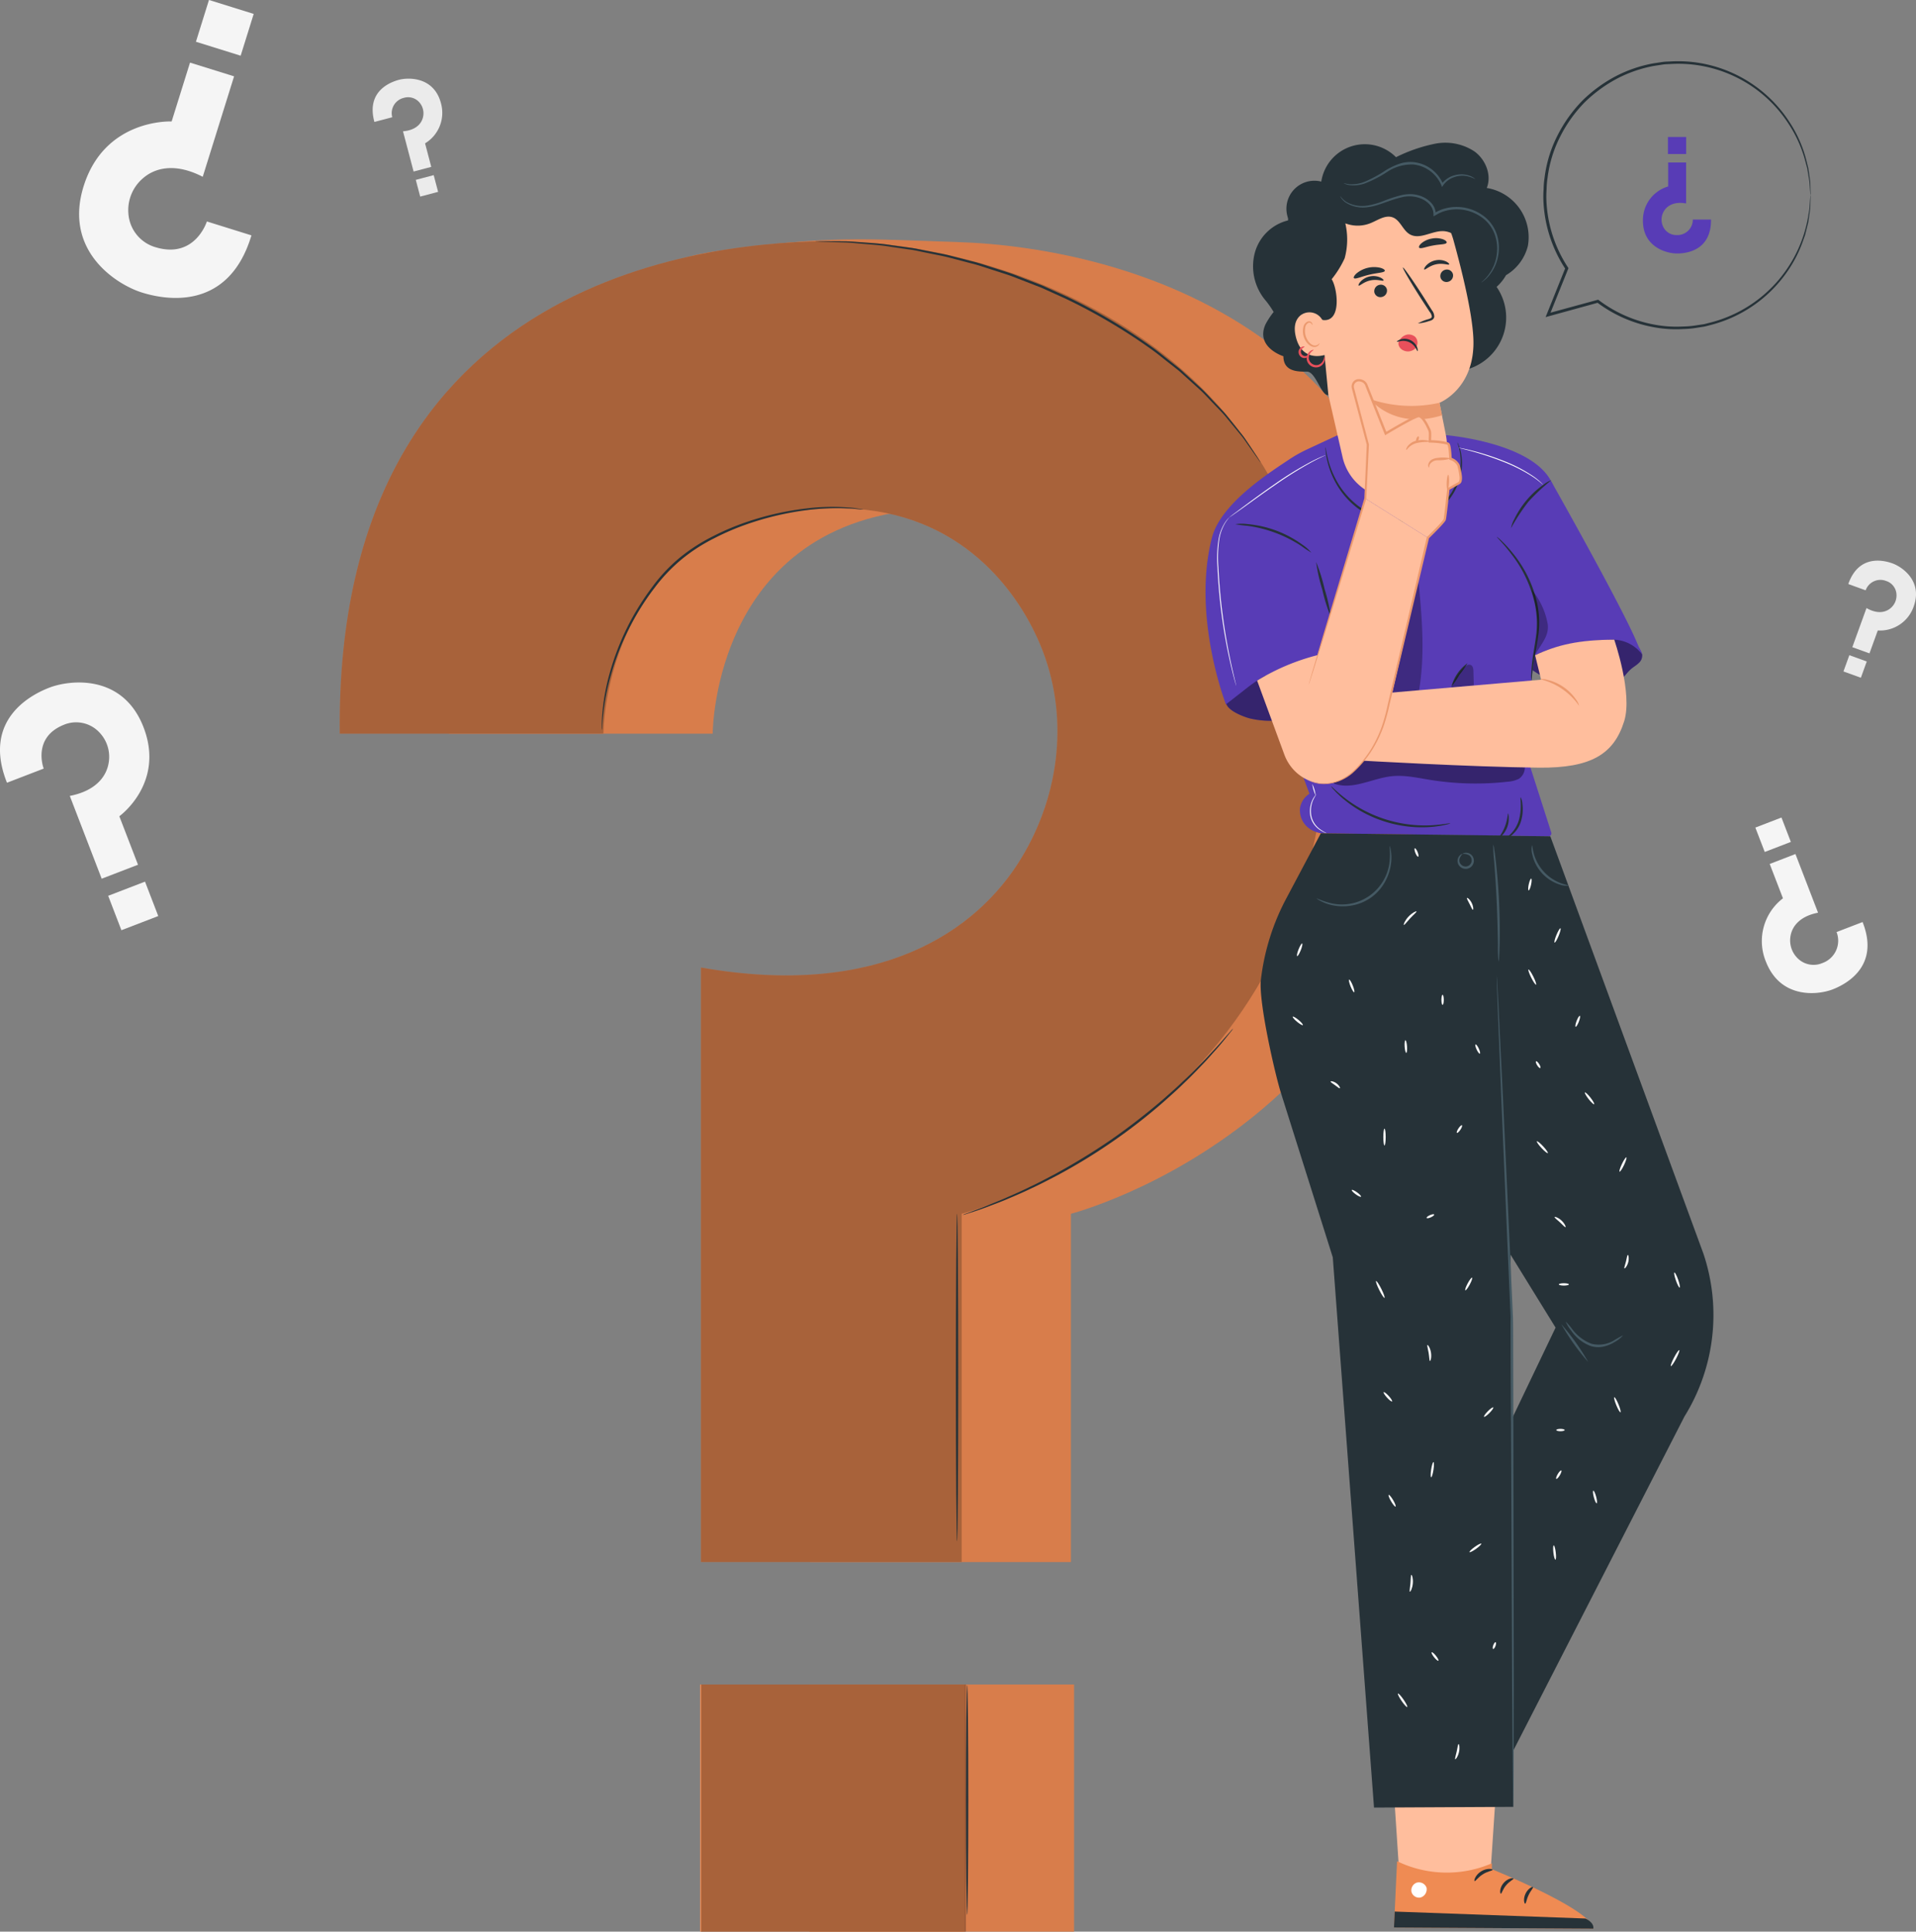 <svg xmlns="http://www.w3.org/2000/svg" width="385.711" height="388.878" viewBox="0 0 385.711 388.878">
  <rect x="0" y="0" width="385.711" height="388.878" fill="#808080" stroke="none"/>
  <g id="Grupo_959743" data-name="Grupo 959743" transform="translate(-46.729 -40.684)">
    <g id="Background_Complete" data-name="Background Complete" transform="translate(46.729 40.683)">
      <g id="Grupo_959506" data-name="Grupo 959506" transform="translate(15.932)">
        <path id="Trazado_630746" data-name="Trazado 630746" d="M98.748,89.179l-8.97-2.8S87.428,93.912,79.56,91.6a7.6,7.6,0,0,1-5.584-6.826,8.42,8.42,0,0,1,2.905-7.065c2.3-2.034,6.349-3.274,12.062-.323l6.31-20.225L86.383,54.4l-3.7,11.847s-13.442-.665-17.72,13.044c-4.092,13.117,6.721,19.832,11.756,21.4C80.573,101.895,93.98,105.057,98.748,89.179Z" transform="translate(-64.062 -41.793)" fill="#f5f5f5"/>
        <rect id="Rectángulo_307094" data-name="Rectángulo 307094" width="9.429" height="8.807" transform="matrix(-0.955, -0.298, 0.298, -0.955, 32.516, 11.215)" fill="#f5f5f5"/>
      </g>
      <g id="Grupo_959507" data-name="Grupo 959507" transform="translate(75.021 15.839)">
        <path id="Trazado_630747" data-name="Trazado 630747" d="M128.7,66.628l3.592-.947a3.157,3.157,0,0,1,2.325-3.9,3.005,3.005,0,0,1,3.3,1.113,3.328,3.328,0,0,1,.511,2.976c-.344,1.165-1.438,2.43-3.972,2.643l2.136,8.1,3.552-.938L138.9,70.935a7.175,7.175,0,0,0,3.194-8.092c-1.386-5.252-6.418-5.23-8.434-4.7C132.117,58.552,126.964,60.31,128.7,66.628Z" transform="translate(-128.349 -57.916)" fill="#ebebeb"/>
        <rect id="Rectángulo_307095" data-name="Rectángulo 307095" width="3.728" height="3.482" transform="matrix(0.967, -0.255, 0.255, 0.967, 8.681, 20.371)" fill="#ebebeb"/>
      </g>
      <g id="Grupo_959508" data-name="Grupo 959508" transform="translate(371.107 112.868)">
        <path id="Trazado_630748" data-name="Trazado 630748" d="M451.543,168.192l3.493,1.265a3.157,3.157,0,0,1,4.13-1.881,3,3,0,0,1,2.083,2.8,3.329,3.329,0,0,1-1.273,2.739c-.947.762-2.566,1.179-4.769-.088l-2.853,7.875,3.453,1.251,1.671-4.612a7.175,7.175,0,0,0,7.232-4.836c1.85-5.108-2.3-7.953-4.261-8.664C458.949,163.494,453.709,162.006,451.543,168.192Z" transform="translate(-450.569 -163.481)" fill="#ebebeb"/>
        <rect id="Rectángulo_307096" data-name="Rectángulo 307096" width="3.728" height="3.482" transform="translate(1.186 19.035) rotate(19.914)" fill="#ebebeb"/>
      </g>
      <g id="Grupo_959509" data-name="Grupo 959509" transform="translate(0 137.4)">
        <path id="Trazado_630749" data-name="Trazado 630749" d="M48.132,210.353l7.393-2.848s-2.392-6.206,4.016-8.8A6.41,6.41,0,0,1,66.8,200.29a7.1,7.1,0,0,1,1.78,6.189c-.458,2.551-2.482,5.487-7.8,6.529l6.42,16.668,7.31-2.816L70.751,217.1s9.231-6.6,4.879-17.9c-4.165-10.809-14.825-9.585-18.975-7.986C53.482,192.436,42.969,197.367,48.132,210.353Z" transform="translate(-46.729 -190.171)" fill="#f5f5f5"/>
        <rect id="Rectángulo_307097" data-name="Rectángulo 307097" width="7.949" height="7.424" transform="matrix(0.933, -0.359, 0.359, 0.933, 21.777, 42.946)" fill="#f5f5f5"/>
      </g>
      <g id="Grupo_959510" data-name="Grupo 959510" transform="translate(353.37 164.585)">
        <path id="Trazado_630750" data-name="Trazado 630750" d="M452.883,241.434l-5.238,2.018a4.771,4.771,0,0,1-2.847,6.238,4.542,4.542,0,0,1-5.146-1.124,5.032,5.032,0,0,1-1.262-4.386c.324-1.807,1.758-3.889,5.529-4.627l-4.551-11.811-5.179,2,2.665,6.918a10.839,10.839,0,0,0-3.457,12.682c2.95,7.66,10.506,6.792,13.446,5.66C449.092,254.131,456.542,250.637,452.883,241.434Z" transform="translate(-431.297 -220.393)" fill="#f5f5f5"/>
        <rect id="Rectángulo_307098" data-name="Rectángulo 307098" width="5.633" height="5.261" transform="translate(7.148 4.91) rotate(158.931)" fill="#f5f5f5"/>
      </g>
    </g>
    <g id="Speech_Bubble" data-name="Speech Bubble" transform="translate(357.42 52.998)">
      <g id="Grupo_959518" data-name="Grupo 959518">
        <g id="Grupo_959511" data-name="Grupo 959511" transform="translate(20.049 15.263)">
          <path id="Trazado_630751" data-name="Trazado 630751" d="M420.268,87.762h-3.659a3.11,3.11,0,0,1-3.192,3.128A2.962,2.962,0,0,1,410.549,89a3.28,3.28,0,0,1,.261-2.963c.62-1.024,1.981-1.953,4.446-1.519v-8.25h-3.618V81.1a7.065,7.065,0,0,0-5.074,6.9c0,5.35,4.8,6.593,6.851,6.593C414.987,94.6,420.337,94.217,420.268,87.762Z" transform="translate(-406.565 -71.139)" fill="#583cb6"/>
          <rect id="Rectángulo_307099" data-name="Rectángulo 307099" width="3.672" height="3.429" transform="translate(8.702 3.429) rotate(180)" fill="#583cb6"/>
        </g>
        <g id="Grupo_959517" data-name="Grupo 959517">
          <g id="Grupo_959516" data-name="Grupo 959516">
            <g id="Grupo_959515" data-name="Grupo 959515">
              <g id="Grupo_959514" data-name="Grupo 959514">
                <g id="Grupo_959513" data-name="Grupo 959513">
                  <g id="Grupo_959512" data-name="Grupo 959512">
                    <path id="Trazado_630752" data-name="Trazado 630752" d="M438.544,81.072a2.629,2.629,0,0,0,.007-.462c-.009-.336-.022-.787-.039-1.361-.014-.3-.014-.635-.044-1q-.079-.553-.169-1.2l-.2-1.4q-.182-.736-.388-1.564a25.343,25.343,0,0,0-3.307-7.586A26.764,26.764,0,0,0,414.284,54.2a27.63,27.63,0,0,0-3.668-.074c-.62.043-1.251.031-1.876.121l-1.889.285a26.907,26.907,0,0,0-7.464,2.549,28.728,28.728,0,0,0-6.708,4.875,28.166,28.166,0,0,0-5.046,7.024A25.516,25.516,0,0,0,385,77.541a17,17,0,0,0-.194,2.283,20.547,20.547,0,0,0-.042,2.308,27.353,27.353,0,0,0,.585,4.624,27.024,27.024,0,0,0,3.873,9.2l-.028-.279-3.763,9.376-.223.555.577-.158,10.023-2.757-.247-.047a26.908,26.908,0,0,0,11.453,5,24.372,24.372,0,0,0,5.869.365,18.849,18.849,0,0,0,2.818-.267l1.371-.212c.451-.085.888-.222,1.328-.328a26.817,26.817,0,0,0,15.249-10.461,25.631,25.631,0,0,0,3.284-6.225l.5-1.4q.176-.692.338-1.331t.3-1.218c.075-.391.116-.767.17-1.121.09-.709.212-1.331.239-1.877s.033-1,.046-1.378c.008-.349.014-.627.019-.842a1.293,1.293,0,0,0-.01-.285,1.324,1.324,0,0,0-.04.285c-.017.214-.039.49-.066.837q-.037.569-.092,1.37c-.042.541-.179,1.158-.283,1.859a26.663,26.663,0,0,1-19.777,21.319c-.432.1-.861.236-1.305.316l-1.347.2a18.539,18.539,0,0,1-2.768.248,23.89,23.89,0,0,1-5.752-.381,26.415,26.415,0,0,1-11.205-4.934l-.112-.085-.135.037-10.03,2.735.354.4q1.845-4.581,3.774-9.372l.059-.147-.087-.132a26.467,26.467,0,0,1-3.783-9,26.869,26.869,0,0,1-.572-4.519,20.085,20.085,0,0,1,.04-2.257,16.4,16.4,0,0,1,.188-2.233,24.974,24.974,0,0,1,2.561-8.373,27.653,27.653,0,0,1,4.924-6.88,28.231,28.231,0,0,1,6.555-4.788,26.438,26.438,0,0,1,7.3-2.521l1.851-.286c.612-.092,1.231-.081,1.839-.126a26.427,26.427,0,0,1,23.479,12.033,25.5,25.5,0,0,1,3.365,7.462q.216.816.411,1.545l.228,1.386q.106.641.2,1.188c.04.365.05.7.074,1,.041.572.074,1.019.1,1.354A2.532,2.532,0,0,0,438.544,81.072Z" transform="translate(-384.752 -54.081)" fill="#263238"/>
                  </g>
                </g>
              </g>
            </g>
          </g>
        </g>
      </g>
    </g>
    <g id="Question_Mark" data-name="Question Mark" transform="translate(115.117 88.871)">
      <g id="Grupo_959527" data-name="Grupo 959527">
        <g id="Grupo_959521" data-name="Grupo 959521">
          <g id="Grupo_959519" data-name="Grupo 959519" transform="translate(21.986)">
            <path id="Trazado_630753" data-name="Trazado 630753" d="M145.066,192.629H198.15s0-44.57,46.317-45.368c24.056-.414,36.528,15.343,41.595,27.414,5.885,14.018,4.1,29.994-3.78,42.994-9,14.844-28.394,29.761-64.168,23.457l-.339,118.265h52.488v-70.11s73.616-19.03,73.616-100.157c0-77.622-62.771-94.391-96.505-95.468-18.773-.6-25.578-1.406-48.794,1.89C168.992,99.746,144.44,134.1,145.066,192.629Z" transform="translate(-145.054 -93.11)" fill="#ef8b53"/>
            <rect id="Rectángulo_307100" data-name="Rectángulo 307100" width="53.27" height="49.752" transform="translate(72.573 290.938)" fill="#ef8b53"/>
            <rect id="Rectángulo_307101" data-name="Rectángulo 307101" width="53.27" height="49.752" transform="translate(72.573 290.938)" opacity="0.1"/>
            <path id="Trazado_630754" data-name="Trazado 630754" d="M145.066,192.629H198.15s0-44.57,46.317-45.368c24.056-.414,36.528,15.343,41.595,27.414,5.885,14.018,4.1,29.994-3.78,42.994-9,14.844-28.394,29.761-64.168,23.457l-.339,118.265h52.488v-70.11s73.616-19.03,73.616-100.157c0-77.622-62.771-94.391-96.505-95.468-18.773-.6-25.578-1.406-48.794,1.89C168.992,99.746,144.44,134.1,145.066,192.629Z" transform="translate(-145.052 -93.11)" opacity="0.1"/>
          </g>
          <g id="Grupo_959520" data-name="Grupo 959520" transform="translate(0 0.364)">
            <path id="Trazado_630755" data-name="Trazado 630755" d="M121.143,192.661h53.084s0-44.57,46.318-45.368c24.055-.414,36.527,15.343,41.595,27.414,5.884,14.018,4.1,29.994-3.781,42.994-9,14.844-28.733,28.337-64.507,22.035V359.423H246.34v-70.11s73.616-19.03,73.616-100.157c0-77.622-69.609-95.651-99.406-95.65C197.764,93.506,120.142,99.014,121.143,192.661Z" transform="translate(-121.134 -93.506)" fill="#ef8b53"/>
            <path id="Trazado_630756" data-name="Trazado 630756" d="M121.143,192.661h53.084s0-44.57,46.318-45.368c24.055-.414,36.527,15.343,41.595,27.414,5.884,14.018,4.1,29.994-3.781,42.994-9,14.844-28.733,28.337-64.507,22.035V359.423H246.34v-70.11s73.616-19.03,73.616-100.157c0-77.622-69.609-95.651-99.406-95.65C197.764,93.506,120.142,99.014,121.143,192.661Z" transform="translate(-121.134 -93.506)" opacity="0.3"/>
            <rect id="Rectángulo_307102" data-name="Rectángulo 307102" width="53.27" height="49.752" transform="translate(72.571 290.574)" fill="#ef8b53"/>
            <rect id="Rectángulo_307103" data-name="Rectángulo 307103" width="53.27" height="49.752" transform="translate(72.777 290.574)" opacity="0.3"/>
          </g>
        </g>
        <g id="Grupo_959522" data-name="Grupo 959522" transform="translate(52.776 53.857)">
          <path id="Trazado_630757" data-name="Trazado 630757" d="M231.183,152.246a4.929,4.929,0,0,1-.794-.049c-.519-.026-1.275-.172-2.262-.183a46.25,46.25,0,0,0-8.324.345,59.641,59.641,0,0,0-12.016,2.826,51.287,51.287,0,0,0-6.7,2.88,35.6,35.6,0,0,0-6.547,4.241,32.473,32.473,0,0,0-5.359,5.661,52.377,52.377,0,0,0-8.77,17.468,45.967,45.967,0,0,0-1.6,8.176c-.113.98-.142,1.745-.169,2.263a5,5,0,0,1-.072.792,4.879,4.879,0,0,1-.025-.794c0-.521,0-1.29.081-2.278a42.545,42.545,0,0,1,1.456-8.25,52.709,52.709,0,0,1,4.695-11.508,53.682,53.682,0,0,1,4.029-6.155,32.617,32.617,0,0,1,5.427-5.746,35.674,35.674,0,0,1,6.636-4.287,50.746,50.746,0,0,1,6.766-2.88,58.09,58.09,0,0,1,12.12-2.746,42.944,42.944,0,0,1,8.376-.195c.99.04,1.746.217,2.263.274A4.917,4.917,0,0,1,231.183,152.246Z" transform="translate(-178.552 -151.705)" fill="#263238"/>
        </g>
        <g id="Grupo_959523" data-name="Grupo 959523" transform="translate(95.769 0.381)">
          <path id="Trazado_630758" data-name="Trazado 630758" d="M314.945,138.065a1.122,1.122,0,0,1-.173-.209l-.465-.639-1.746-2.48c-.383-.535-.782-1.149-1.265-1.787l-1.657-2.011-1.9-2.312c-.691-.8-1.5-1.584-2.3-2.44-.824-.839-1.643-1.763-2.575-2.643l-2.968-2.683c-.517-.459-1.023-.949-1.574-1.4l-1.711-1.347c-1.166-.9-2.325-1.879-3.589-2.783a114.907,114.907,0,0,0-17.393-10.272l-4.843-2.19L265.971,101c-1.564-.649-3.165-1.11-4.71-1.621-1.555-.482-3.052-1.04-4.567-1.4l-4.4-1.154c-1.425-.378-2.841-.6-4.192-.9-1.359-.254-2.656-.592-3.931-.75l-3.655-.529c-2.322-.4-4.454-.478-6.314-.665-.932-.073-1.8-.173-2.6-.21l-2.189-.059-3.032-.1-.789-.038a1.121,1.121,0,0,1-.269-.029,1.143,1.143,0,0,1,.268-.02l.79-.009,3.037.007,2.2.017c.8.024,1.67.11,2.606.171,1.866.163,4.007.219,6.338.6l3.671.5c1.281.15,2.584.48,3.95.726,1.358.287,2.78.5,4.212.875l4.417,1.14c1.523.35,3.028.905,4.589,1.385,1.553.508,3.16.968,4.733,1.616l4.834,1.869,4.865,2.2a112.867,112.867,0,0,1,17.447,10.348c1.266.914,2.427,1.9,3.593,2.812l1.711,1.362c.551.459,1.056.954,1.573,1.417l2.962,2.715c.93.892,1.745,1.826,2.564,2.676.8.869,1.6,1.661,2.285,2.473l1.879,2.345,1.631,2.041c.473.648.863,1.272,1.234,1.817l1.677,2.534.425.665A1.2,1.2,0,0,1,314.945,138.065Z" transform="translate(-225.328 -93.525)" fill="#263238"/>
        </g>
        <g id="Grupo_959524" data-name="Grupo 959524" transform="translate(125.423 158.889)">
          <path id="Trazado_630759" data-name="Trazado 630759" d="M312.023,265.978a3.665,3.665,0,0,1-.4.551l-1.224,1.523c-.53.663-1.193,1.462-2,2.355s-1.695,1.944-2.763,3.023c-1.047,1.1-2.2,2.3-3.5,3.521-1.267,1.261-2.7,2.518-4.2,3.858a114.969,114.969,0,0,1-21.47,14.8c-1.785.921-3.471,1.816-5.1,2.552-1.606.781-3.136,1.433-4.536,2.02-1.389.614-2.684,1.073-3.809,1.507s-2.1.776-2.913,1.035l-1.859.6a3.705,3.705,0,0,1-.657.179,3.61,3.61,0,0,1,.627-.27l1.826-.688c.8-.286,1.768-.646,2.88-1.109s2.4-.937,3.771-1.569c1.388-.6,2.905-1.273,4.5-2.067,1.615-.747,3.288-1.654,5.06-2.581,3.507-1.925,7.284-4.189,11.095-6.8,3.792-2.633,7.25-5.357,10.3-7.951,1.5-1.326,2.938-2.567,4.212-3.811,1.309-1.207,2.472-2.387,3.53-3.469,1.081-1.061,1.985-2.09,2.808-2.968s1.51-1.653,2.062-2.3l1.291-1.463A3.637,3.637,0,0,1,312.023,265.978Z" transform="translate(-257.591 -265.978)" fill="#263238"/>
        </g>
        <g id="Grupo_959525" data-name="Grupo 959525" transform="translate(124.038 196.166)">
          <path id="Trazado_630760" data-name="Trazado 630760" d="M256.324,372.481c-.132,0-.24-14.764-.24-32.972s.108-32.975.24-32.975.239,14.761.239,32.975S256.456,372.481,256.324,372.481Z" transform="translate(-256.084 -306.534)" fill="#263238"/>
        </g>
        <g id="Grupo_959526" data-name="Grupo 959526" transform="translate(126.063 291.038)">
          <path id="Trazado_630761" data-name="Trazado 630761" d="M258.527,456.03c-.132,0-.24-10.361-.24-23.138s.108-23.14.24-23.14.239,10.358.239,23.14S258.658,456.03,258.527,456.03Z" transform="translate(-258.287 -409.752)" fill="#263238"/>
        </g>
      </g>
    </g>
    <g id="Character" transform="translate(289.413 69.449)">
      <g id="Grupo_959742" data-name="Grupo 959742">
        <g id="Grupo_959544" data-name="Grupo 959544" transform="translate(0 58.84)">
          <path id="Trazado_630762" data-name="Trazado 630762" d="M315.385,192.859c-.927,1.85,2.507,3.343,4.489,3.942a17.955,17.955,0,0,0,6.163.425c2.739-.148,5.577-.4,7.96-1.765a12.649,12.649,0,0,0,4.8-5.381,37.7,37.7,0,0,0,2.436-6.883S319.514,184.62,315.385,192.859Z" transform="translate(-311.124 -139.813)" fill="#583cb6"/>
          <g id="Grupo_959528" data-name="Grupo 959528" transform="translate(4.106 43.385)" opacity="0.4">
            <path id="Trazado_630763" data-name="Trazado 630763" d="M315.385,192.859c-.927,1.85,2.507,3.343,4.489,3.942a17.955,17.955,0,0,0,6.163.425c2.739-.148,5.577-.4,7.96-1.765a12.649,12.649,0,0,0,4.8-5.381,37.7,37.7,0,0,0,2.436-6.883S319.514,184.62,315.385,192.859Z" transform="translate(-315.23 -183.198)"/>
          </g>
          <g id="Grupo_959530" data-name="Grupo 959530" transform="translate(64.192 40.777)">
            <path id="Trazado_630764" data-name="Trazado 630764" d="M382.019,186.744a20.824,20.824,0,0,0,12.258,3.848,8.692,8.692,0,0,0,5.837-1.836c.709-.648,1.237-1.476,1.967-2.1.5-.423,1.075-.745,1.541-1.2a1.972,1.972,0,0,0,.676-1.745,3.638,3.638,0,0,0-1.269-2.029c-2.495-1.415-5.47-1.364-8.337-1.3a28.586,28.586,0,0,0-8.41,1.649c-2.223.748-4.553,1.8-5.68,3.86" transform="translate(-380.602 -180.36)" fill="#583cb6"/>
            <g id="Grupo_959529" data-name="Grupo 959529" transform="translate(0 0.013)" opacity="0.4">
              <path id="Trazado_630765" data-name="Trazado 630765" d="M404.3,183.715a3.85,3.85,0,0,0-1.631-1.847c-2.494-1.415-5.109-1.547-7.976-1.482a28.585,28.585,0,0,0-8.409,1.649c-2.223.748-4.553,1.8-5.68,3.86l1.417.849a20.824,20.824,0,0,0,12.258,3.848,8.692,8.692,0,0,0,5.837-1.836c.709-.648,1.237-1.476,1.967-2.1.5-.423,1.075-.745,1.541-1.2A1.972,1.972,0,0,0,404.3,183.715Z" transform="translate(-380.602 -180.374)"/>
            </g>
          </g>
          <path id="Trazado_630766" data-name="Trazado 630766" d="M333.978,216.151l45.82.6a.589.589,0,0,0,.568-.768l-5.374-16.766s.791-8.377,1.886-18.459c1.662-15.3,3.871-34.535,3.9-34.482-3.13-8.782-21.622-10.28-21.622-10.28l-21.077,1.253-.742-1.236-6.064,2.82a28.039,28.039,0,0,0-3.805,2.145c-4,2.682-13.66,8.824-15.419,15.679-4.069,15.848,2.824,33.542,2.824,33.542l4.424-3.459a31.059,31.059,0,0,1,3.512-2.347l8.88,23.792a4.2,4.2,0,0,0-1.927,3.054c-.078,1.928.956,4.252,4.217,4.912" transform="translate(-310.763 -135.996)" fill="#583cb6"/>
          <g id="Grupo_959531" data-name="Grupo 959531" transform="translate(36.88 28.352)" opacity="0.3">
            <path id="Trazado_630767" data-name="Trazado 630767" d="M356.864,190.592c1.453-7.81.685-15.842-.088-23.75-2.544,6.469-2.451,13.76-5.144,20.168a8.621,8.621,0,0,0-.717,2.123,2.372,2.372,0,0,0,.612,2.073c.732.669,1.823.309,2.807.19a10.725,10.725,0,0,0,2.529-.8" transform="translate(-350.887 -166.842)"/>
          </g>
          <g id="Grupo_959532" data-name="Grupo 959532" transform="translate(25.363 64.371)" opacity="0.4">
            <path id="Trazado_630768" data-name="Trazado 630768" d="M338.974,211.844c3.7,1.282,7.589-1.1,11.482-1.519,2.572-.279,5.146.311,7.7.725a57.563,57.563,0,0,0,15.626.383,5.979,5.979,0,0,0,2.3-.594,2.773,2.773,0,0,0,1.2-2.281c-8.653-.888-17.307-1.417-25.96-2.305a16.317,16.317,0,0,0-6.49.206c-2.616.811-4.632,2.865-6.475,4.89" transform="translate(-338.357 -206.03)"/>
          </g>
          <path id="Trazado_630769" data-name="Trazado 630769" d="M402.555,177.923c-3.746-8.422-16.935-31.733-16.935-31.733L375.4,159l2.384,25.139s5.394-6.021,20.476-6.142a7.393,7.393,0,0,1,5.613,2.956Z" transform="translate(-315.99 -136.82)" fill="#583cb6"/>
          <g id="Grupo_959533" data-name="Grupo 959533" transform="translate(22.246 25.533)">
            <path id="Trazado_630770" data-name="Trazado 630770" d="M337.964,174.9a34.766,34.766,0,0,1-1.722-5.5,34.789,34.789,0,0,1-1.259-5.622,34.8,34.8,0,0,1,1.722,5.5A34.985,34.985,0,0,1,337.964,174.9Z" transform="translate(-334.965 -163.776)" fill="#263238"/>
          </g>
          <g id="Grupo_959534" data-name="Grupo 959534" transform="translate(58.642 20.471)">
            <path id="Trazado_630771" data-name="Trazado 630771" d="M374.566,158.269a6.193,6.193,0,0,1,.945.8,25.873,25.873,0,0,1,2.276,2.5,24.123,24.123,0,0,1,4.877,9.981,18.659,18.659,0,0,1,.293,6.157c-.237,1.881-.6,3.534-.828,4.934s-.386,2.535-.46,3.324a8.215,8.215,0,0,1-.128,1.229,4.915,4.915,0,0,1-.058-1.239,29.112,29.112,0,0,1,.312-3.366c.188-1.412.515-3.08.723-4.934a18.913,18.913,0,0,0-.323-6.006,25.267,25.267,0,0,0-4.677-9.872C375.819,159.516,374.5,158.339,374.566,158.269Z" transform="translate(-374.563 -158.267)" fill="#263238"/>
          </g>
          <g id="Grupo_959535" data-name="Grupo 959535" transform="translate(25.278 70.695)">
            <path id="Trazado_630772" data-name="Trazado 630772" d="M362.276,220.367a4.277,4.277,0,0,1-1,.29,9.573,9.573,0,0,1-1.2.232,16.1,16.1,0,0,1-1.6.2,23.751,23.751,0,0,1-4.208-.024,24.994,24.994,0,0,1-9.8-3.042,23.685,23.685,0,0,1-3.482-2.364,16,16,0,0,1-1.211-1.069,9.582,9.582,0,0,1-.854-.869,4.3,4.3,0,0,1-.658-.8c.069-.066,1.055,1.038,2.933,2.476a26.438,26.438,0,0,0,3.484,2.243,26.419,26.419,0,0,0,9.633,2.991,26.425,26.425,0,0,0,4.141.124C360.818,220.624,362.256,220.274,362.276,220.367Z" transform="translate(-338.264 -212.91)" fill="#263238"/>
          </g>
          <g id="Grupo_959536" data-name="Grupo 959536" transform="translate(60.531 72.91)">
            <path id="Trazado_630773" data-name="Trazado 630773" d="M379.527,215.32a3.246,3.246,0,0,1,.354,1.342,8.281,8.281,0,0,1-.247,3.349,5.84,5.84,0,0,1-1.8,2.847,2.538,2.538,0,0,1-1.211.69c-.04-.069.406-.349.981-.938a6.512,6.512,0,0,0,1.573-2.736C379.871,217.447,379.347,215.331,379.527,215.32Z" transform="translate(-376.619 -215.32)" fill="#263238"/>
          </g>
          <g id="Grupo_959537" data-name="Grupo 959537" transform="translate(58.971 76.148)">
            <path id="Trazado_630774" data-name="Trazado 630774" d="M376.9,218.843a5,5,0,0,1-1.968,5.073c-.1-.1.756-1.014,1.289-2.418C376.772,220.1,376.756,218.848,376.9,218.843Z" transform="translate(-374.922 -218.843)" fill="#263238"/>
          </g>
          <g id="Grupo_959538" data-name="Grupo 959538" transform="translate(49.482 45.897)">
            <path id="Trazado_630775" data-name="Trazado 630775" d="M367.859,185.937a18.59,18.59,0,0,1-1.635,2.353,18.7,18.7,0,0,1-1.607,2.371,8.53,8.53,0,0,1,3.242-4.724Z" transform="translate(-364.598 -185.93)" fill="#263238"/>
          </g>
          <g id="Grupo_959539" data-name="Grupo 959539" transform="translate(5.992 17.85)">
            <path id="Trazado_630776" data-name="Trazado 630776" d="M332.587,161.211a23.163,23.163,0,0,1-2.032-1.347,26.17,26.17,0,0,0-10.855-4.052,23.229,23.229,0,0,1-2.417-.314,8.478,8.478,0,0,1,2.455-.022,21.983,21.983,0,0,1,11.009,4.11A8.514,8.514,0,0,1,332.587,161.211Z" transform="translate(-317.282 -155.416)" fill="#263238"/>
          </g>
          <g id="Grupo_959540" data-name="Grupo 959540" transform="translate(61.493 9.06)">
            <path id="Trazado_630777" data-name="Trazado 630777" d="M385.809,145.858a39.9,39.9,0,0,0-4.644,4.346,39.885,39.885,0,0,0-3.49,5.317,5.669,5.669,0,0,1,.641-1.783,18.219,18.219,0,0,1,5.846-6.944A5.679,5.679,0,0,1,385.809,145.858Z" transform="translate(-377.666 -145.853)" fill="#263238"/>
          </g>
          <g id="Grupo_959541" data-name="Grupo 959541" transform="translate(24.14 1.491)">
            <path id="Trazado_630778" data-name="Trazado 630778" d="M363.6,137.618a1.746,1.746,0,0,1,.207.425,7.9,7.9,0,0,1,.428,1.29,10.9,10.9,0,0,1-.017,4.977,12.234,12.234,0,0,1-3.749,6.335,12.712,12.712,0,0,1-8.457,3.012,14.31,14.31,0,0,1-8.538-2.854,16.329,16.329,0,0,1-4.7-5.695,17.367,17.367,0,0,1-1.565-4.73,12.605,12.605,0,0,1-.165-1.344,1.746,1.746,0,0,1-.009-.472c.049-.006.1.642.357,1.78a18.831,18.831,0,0,0,1.683,4.611,16.357,16.357,0,0,0,4.661,5.5,14.034,14.034,0,0,0,8.278,2.729,12.389,12.389,0,0,0,8.164-2.865,12.074,12.074,0,0,0,3.711-6.082,11.279,11.279,0,0,0,.165-4.859C363.826,138.231,363.544,137.639,363.6,137.618Z" transform="translate(-337.026 -137.618)" fill="#263238"/>
          </g>
          <g id="Grupo_959542" data-name="Grupo 959542" transform="translate(49.503 46.208)" opacity="0.3">
            <path id="Trazado_630779" data-name="Trazado 630779" d="M369.047,187.594c-.014-.46-.074-1-.472-1.23a.9.9,0,0,0-.833.014,2.341,2.341,0,0,0-.665.55,11.244,11.244,0,0,0-2.456,3.925l4.506-.389C369.1,189.514,369.076,188.545,369.047,187.594Z" transform="translate(-364.62 -186.269)"/>
          </g>
          <g id="Grupo_959543" data-name="Grupo 959543" transform="translate(65.62 31.073)" opacity="0.3">
            <path id="Trazado_630780" data-name="Trazado 630780" d="M385.421,176.785a14.748,14.748,0,0,0-3.266-6.982c1.94,6.361,1.291,9.951.2,14.306l.235-.609C383.842,180.955,385.766,179.361,385.421,176.785Z" transform="translate(-382.155 -169.803)"/>
          </g>
        </g>
        <g id="Grupo_959564" data-name="Grupo 959564" transform="translate(36.391 308.714)">
          <g id="Grupo_959545" data-name="Grupo 959545" transform="translate(0 0)">
            <path id="Trazado_630781" data-name="Trazado 630781" d="M373.85,409.7,371.1,450.924l-17.924-.211-2.823-42.861Z" transform="translate(-350.355 -407.852)" fill="#ffbe9d"/>
          </g>
          <g id="Grupo_959563" data-name="Grupo 959563" transform="translate(1.549 37.218)">
            <g id="Grupo_959562" data-name="Grupo 959562">
              <g id="Grupo_959547" data-name="Grupo 959547">
                <g id="Grupo_959546" data-name="Grupo 959546">
                  <path id="Trazado_630782" data-name="Trazado 630782" d="M371.749,448.771l0,1.192s20.2,8.132,20.416,11.966l-40.129-.235.624-13.351A22.955,22.955,0,0,0,371.749,448.771Z" transform="translate(-352.04 -448.344)" fill="#ef8b53"/>
                </g>
              </g>
              <g id="Grupo_959550" data-name="Grupo 959550" transform="translate(3.485 4.228)">
                <g id="Grupo_959549" data-name="Grupo 959549">
                  <g id="Grupo_959548" data-name="Grupo 959548">
                    <path id="Trazado_630783" data-name="Trazado 630783" d="M357.008,453.009a1.639,1.639,0,0,0-1.143,1.864,1.574,1.574,0,0,0,1.836,1.15,1.728,1.728,0,0,0,1.2-1.98,1.634,1.634,0,0,0-2.043-.984" transform="translate(-355.832 -452.944)" fill="#fff"/>
                  </g>
                </g>
              </g>
              <g id="Grupo_959552" data-name="Grupo 959552" transform="translate(0 10.14)">
                <g id="Grupo_959551" data-name="Grupo 959551">
                  <path id="Trazado_630784" data-name="Trazado 630784" d="M352.04,462.587l.15-3.211,38.406,1.4s1.782.788,1.573,2.045Z" transform="translate(-352.04 -459.376)" fill="#263238"/>
                </g>
              </g>
              <g id="Grupo_959555" data-name="Grupo 959555" transform="translate(16.183 1.548)">
                <g id="Grupo_959554" data-name="Grupo 959554">
                  <g id="Grupo_959553" data-name="Grupo 959553">
                    <path id="Trazado_630785" data-name="Trazado 630785" d="M373.316,450.213c-.007.2-.988.279-1.956.9-.983.6-1.485,1.445-1.665,1.366-.18-.039.119-1.209,1.3-1.944S373.36,450.034,373.316,450.213Z" transform="translate(-369.646 -450.028)" fill="#263238"/>
                  </g>
                </g>
              </g>
              <g id="Grupo_959558" data-name="Grupo 959558" transform="translate(21.376 3.418)">
                <g id="Grupo_959557" data-name="Grupo 959557">
                  <g id="Grupo_959556" data-name="Grupo 959556">
                    <path id="Trazado_630786" data-name="Trazado 630786" d="M377.972,452.143c.044.19-.806.518-1.477,1.344-.695.8-.868,1.7-1.063,1.69-.185.029-.313-1.119.54-2.129S377.969,451.956,377.972,452.143Z" transform="translate(-375.296 -452.062)" fill="#263238"/>
                  </g>
                </g>
              </g>
              <g id="Grupo_959561" data-name="Grupo 959561" transform="translate(26.181 5.177)">
                <g id="Grupo_959560" data-name="Grupo 959560">
                  <g id="Grupo_959559" data-name="Grupo 959559">
                    <path id="Trazado_630787" data-name="Trazado 630787" d="M380.756,457.349c-.178.04-.445-.94.064-2.01s1.428-1.492,1.51-1.328c.11.162-.488.734-.893,1.619C381.011,456.5,380.951,457.331,380.756,457.349Z" transform="translate(-380.525 -453.977)" fill="#263238"/>
                  </g>
                </g>
              </g>
            </g>
          </g>
        </g>
        <g id="Grupo_959671" data-name="Grupo 959671" transform="translate(9.566)">
          <path id="Trazado_630788" data-name="Trazado 630788" d="M368.814,81.056c1.034-2.578-.219-5.695-2.457-7.34a10.669,10.669,0,0,0-7.962-1.566,31.689,31.689,0,0,0-7.851,2.712A8.863,8.863,0,0,0,335.5,79.774a5.633,5.633,0,0,0-6.674,7.4l12.424,4.364L354.817,115.4a10.855,10.855,0,0,0,15.974-14.432,9.314,9.314,0,0,0,1.906-2.358,9.511,9.511,0,0,0,4.391-5.88A10.04,10.04,0,0,0,368.814,81.056Z" transform="translate(-321.762 -71.979)" fill="#263238"/>
          <g id="Grupo_959665" data-name="Grupo 959665" transform="translate(0 6.468)">
            <g id="Grupo_959642" data-name="Grupo 959642" transform="translate(8.161)">
              <g id="Grupo_959641" data-name="Grupo 959641">
                <g id="Grupo_959639" data-name="Grupo 959639" transform="translate(0 2.359)">
                  <g id="Grupo_959638" data-name="Grupo 959638">
                    <g id="Grupo_959637" data-name="Grupo 959637">
                      <g id="Grupo_959636" data-name="Grupo 959636">
                        <g id="Grupo_959621" data-name="Grupo 959621">
                          <g id="Grupo_959620" data-name="Grupo 959620">
                            <g id="Grupo_959619" data-name="Grupo 959619">
                              <g id="Grupo_959571" data-name="Grupo 959571">
                                <g id="Grupo_959570" data-name="Grupo 959570">
                                  <g id="Grupo_959569" data-name="Grupo 959569">
                                    <g id="Grupo_959568" data-name="Grupo 959568">
                                      <g id="Grupo_959567" data-name="Grupo 959567">
                                        <g id="Grupo_959566" data-name="Grupo 959566">
                                          <g id="Grupo_959565" data-name="Grupo 959565">
                                            <path id="Trazado_630789" data-name="Trazado 630789" d="M360.715,131.6c-.771-3.885-1.309-6.546-1.3-6.519,0,0,7.326-2.853,6.821-13.085-.251-5.089-2.192-13.112-3.993-19.625-1.62-5.862-7.086-12.326-12.874-10.457l-17.5,8.549c-1.758.567-2.066,2.219-1.652,4.019l.029.878,6.811,28.179,2.877,12.594A10.639,10.639,0,0,0,351.8,144.2h0A10.64,10.64,0,0,0,360.715,131.6Z" transform="translate(-330.048 -81.583)" fill="#ffbe9d"/>
                                          </g>
                                        </g>
                                      </g>
                                    </g>
                                  </g>
                                </g>
                              </g>
                              <g id="Grupo_959587" data-name="Grupo 959587" transform="translate(26.285 14.745)">
                                <g id="Grupo_959578" data-name="Grupo 959578" transform="translate(3.252 1.931)">
                                  <g id="Grupo_959577" data-name="Grupo 959577">
                                    <g id="Grupo_959576" data-name="Grupo 959576">
                                      <g id="Grupo_959575" data-name="Grupo 959575">
                                        <g id="Grupo_959574" data-name="Grupo 959574">
                                          <g id="Grupo_959573" data-name="Grupo 959573">
                                            <g id="Grupo_959572" data-name="Grupo 959572">
                                              <path id="Trazado_630790" data-name="Trazado 630790" d="M364.725,100.642a1.3,1.3,0,0,1-.956,1.538,1.241,1.241,0,0,1-1.55-.87,1.3,1.3,0,0,1,.954-1.54A1.244,1.244,0,0,1,364.725,100.642Z" transform="translate(-362.184 -99.725)" fill="#263238"/>
                                            </g>
                                          </g>
                                        </g>
                                      </g>
                                    </g>
                                  </g>
                                </g>
                                <g id="Grupo_959586" data-name="Grupo 959586">
                                  <g id="Grupo_959585" data-name="Grupo 959585">
                                    <g id="Grupo_959584" data-name="Grupo 959584">
                                      <g id="Grupo_959583" data-name="Grupo 959583">
                                        <g id="Grupo_959582" data-name="Grupo 959582">
                                          <g id="Grupo_959581" data-name="Grupo 959581">
                                            <g id="Grupo_959580" data-name="Grupo 959580">
                                              <g id="Grupo_959579" data-name="Grupo 959579">
                                                <path id="Trazado_630791" data-name="Trazado 630791" d="M363.684,98.516c-.123.2-1.234-.312-2.6-.021-1.369.27-2.224,1.184-2.407,1.048-.088-.059.009-.392.38-.8A3.556,3.556,0,0,1,360.94,97.7a3.419,3.419,0,0,1,2.112.223C363.54,98.155,363.745,98.426,363.684,98.516Z" transform="translate(-358.646 -97.625)" fill="#263238"/>
                                              </g>
                                            </g>
                                          </g>
                                        </g>
                                      </g>
                                    </g>
                                  </g>
                                </g>
                              </g>
                              <g id="Grupo_959603" data-name="Grupo 959603" transform="translate(13.07 17.985)">
                                <g id="Grupo_959594" data-name="Grupo 959594" transform="translate(3.168 1.74)">
                                  <g id="Grupo_959593" data-name="Grupo 959593">
                                    <g id="Grupo_959592" data-name="Grupo 959592">
                                      <g id="Grupo_959591" data-name="Grupo 959591">
                                        <g id="Grupo_959590" data-name="Grupo 959590">
                                          <g id="Grupo_959589" data-name="Grupo 959589">
                                            <g id="Grupo_959588" data-name="Grupo 959588">
                                              <path id="Trazado_630792" data-name="Trazado 630792" d="M350.255,103.959a1.3,1.3,0,0,1-.956,1.539,1.241,1.241,0,0,1-1.549-.87,1.3,1.3,0,0,1,.954-1.539A1.242,1.242,0,0,1,350.255,103.959Z" transform="translate(-347.715 -103.043)" fill="#263238"/>
                                            </g>
                                          </g>
                                        </g>
                                      </g>
                                    </g>
                                  </g>
                                </g>
                                <g id="Grupo_959602" data-name="Grupo 959602">
                                  <g id="Grupo_959601" data-name="Grupo 959601">
                                    <g id="Grupo_959600" data-name="Grupo 959600">
                                      <g id="Grupo_959599" data-name="Grupo 959599">
                                        <g id="Grupo_959598" data-name="Grupo 959598">
                                          <g id="Grupo_959597" data-name="Grupo 959597">
                                            <g id="Grupo_959596" data-name="Grupo 959596">
                                              <g id="Grupo_959595" data-name="Grupo 959595">
                                                <path id="Trazado_630793" data-name="Trazado 630793" d="M349.306,102.041c-.123.2-1.235-.311-2.6-.021-1.369.27-2.224,1.184-2.407,1.048-.088-.059.007-.391.38-.8a3.558,3.558,0,0,1,1.883-1.044,3.428,3.428,0,0,1,2.113.223C349.161,101.68,349.367,101.951,349.306,102.041Z" transform="translate(-344.268 -101.15)" fill="#263238"/>
                                              </g>
                                            </g>
                                          </g>
                                        </g>
                                      </g>
                                    </g>
                                  </g>
                                </g>
                              </g>
                              <g id="Grupo_959611" data-name="Grupo 959611" transform="translate(22.008 16.264)">
                                <g id="Grupo_959610" data-name="Grupo 959610">
                                  <g id="Grupo_959609" data-name="Grupo 959609">
                                    <g id="Grupo_959608" data-name="Grupo 959608">
                                      <g id="Grupo_959607" data-name="Grupo 959607">
                                        <g id="Grupo_959606" data-name="Grupo 959606">
                                          <g id="Grupo_959605" data-name="Grupo 959605">
                                            <g id="Grupo_959604" data-name="Grupo 959604">
                                              <path id="Trazado_630794" data-name="Trazado 630794" d="M357.013,110.535a9.234,9.234,0,0,1,2.136-.867c.341-.109.657-.247.665-.5a1.81,1.81,0,0,0-.449-.985l-1.589-2.44c-2.227-3.483-3.917-6.376-3.776-6.464s2.06,2.662,4.287,6.144q.811,1.292,1.55,2.466a2.061,2.061,0,0,1,.468,1.332.9.9,0,0,1-.467.631,2.428,2.428,0,0,1-.575.207A9.115,9.115,0,0,1,357.013,110.535Z" transform="translate(-353.992 -99.278)" fill="#263238"/>
                                            </g>
                                          </g>
                                        </g>
                                      </g>
                                    </g>
                                  </g>
                                </g>
                              </g>
                              <g id="Grupo_959618" data-name="Grupo 959618" transform="translate(15.361 42.739)">
                                <g id="Grupo_959617" data-name="Grupo 959617">
                                  <g id="Grupo_959616" data-name="Grupo 959616">
                                    <g id="Grupo_959615" data-name="Grupo 959615">
                                      <g id="Grupo_959614" data-name="Grupo 959614">
                                        <g id="Grupo_959613" data-name="Grupo 959613">
                                          <g id="Grupo_959612" data-name="Grupo 959612">
                                            <path id="Trazado_630795" data-name="Trazado 630795" d="M360.765,128.838a25.738,25.738,0,0,1-14-.756s4.812,6.287,14.529,3.281Z" transform="translate(-346.761 -128.082)" fill="#eb996e"/>
                                          </g>
                                        </g>
                                      </g>
                                    </g>
                                  </g>
                                </g>
                              </g>
                            </g>
                          </g>
                        </g>
                        <g id="Grupo_959628" data-name="Grupo 959628" transform="translate(12.114 16.171)">
                          <g id="Grupo_959627" data-name="Grupo 959627">
                            <g id="Grupo_959626" data-name="Grupo 959626">
                              <g id="Grupo_959625" data-name="Grupo 959625">
                                <g id="Grupo_959624" data-name="Grupo 959624">
                                  <g id="Grupo_959623" data-name="Grupo 959623">
                                    <g id="Grupo_959622" data-name="Grupo 959622">
                                      <path id="Trazado_630796" data-name="Trazado 630796" d="M349.48,99.932c-.09.393-1.5.384-3.1.778-1.61.362-2.864,1-3.12.687-.116-.15.069-.532.555-.961a5.554,5.554,0,0,1,4.738-1.116C349.18,99.488,349.518,99.747,349.48,99.932Z" transform="translate(-343.228 -99.176)" fill="#263238"/>
                                    </g>
                                  </g>
                                </g>
                              </g>
                            </g>
                          </g>
                        </g>
                        <g id="Grupo_959635" data-name="Grupo 959635" transform="translate(25.241 10.358)">
                          <g id="Grupo_959634" data-name="Grupo 959634">
                            <g id="Grupo_959633" data-name="Grupo 959633">
                              <g id="Grupo_959632" data-name="Grupo 959632">
                                <g id="Grupo_959631" data-name="Grupo 959631">
                                  <g id="Grupo_959630" data-name="Grupo 959630">
                                    <g id="Grupo_959629" data-name="Grupo 959629">
                                      <path id="Trazado_630797" data-name="Trazado 630797" d="M363.073,93.783c-.219.369-1.4.281-2.743.548-1.35.226-2.429.727-2.759.457-.147-.133-.034-.482.4-.88a4.4,4.4,0,0,1,2.119-.975,4.347,4.347,0,0,1,2.314.165C362.944,93.319,363.166,93.606,363.073,93.783Z" transform="translate(-357.51 -92.852)" fill="#263238"/>
                                    </g>
                                  </g>
                                </g>
                              </g>
                            </g>
                          </g>
                        </g>
                      </g>
                    </g>
                  </g>
                </g>
                <g id="Grupo_959640" data-name="Grupo 959640" transform="translate(5.589)">
                  <path id="Trazado_630798" data-name="Trazado 630798" d="M336.661,83.669a6.923,6.923,0,0,0,9.386,5.034c1.456-.591,2.956-1.7,4.434-1.165,1.553.563,2.041,2.628,3.484,3.435,2.061,1.154,4.543-.845,6.9-.647,1.817.153,3.226,1.567,4.649,2.708s3.4,2.1,5.006,1.233a20.5,20.5,0,0,0-1.627-4.427,6.9,6.9,0,0,0-3.367-3.184,25.861,25.861,0,0,1-2.454-.82c-1.659-.853-2.4-2.781-3.612-4.2a7.588,7.588,0,0,0-6.439-2.58c-1.99.2-3.877,1.207-5.876,1.121-1.478-.062-2.893-.72-4.372-.695-2.88.049-5.043,2.571-6.641,4.968" transform="translate(-336.129 -79.017)" fill="#263238"/>
                </g>
              </g>
            </g>
            <path id="Trazado_630799" data-name="Trazado 630799" d="M345.137,86.02c-1.316-.1-4.024-.375-4.914-1.314a7.755,7.755,0,0,0-7.392-2.425,6.4,6.4,0,0,0-4.613,6.123A9.2,9.2,0,0,0,321.509,95a10.665,10.665,0,0,0,2.3,9.656,19.107,19.107,0,0,1,1.508,2.185,15.623,15.623,0,0,0-1.635,2.479c-2.1,4.65,3.6,6.431,3.6,6.431.016,3.126,2.9,3.111,4.745,3.1,1.778-.008,2.871,4.919,4.31,4.728l-1.461-15.223a1.9,1.9,0,0,0,.674.122c3.485.062,2.575-6.53,1.447-8.235a19.748,19.748,0,0,0,2.612-4.205,14.248,14.248,0,0,0,.135-7.047C340.954,88.81,345.716,86.062,345.137,86.02Z" transform="translate(-321.17 -79.264)" fill="#263238"/>
            <g id="Grupo_959664" data-name="Grupo 959664" transform="translate(8.404 27.623)">
              <g id="Grupo_959652" data-name="Grupo 959652">
                <g id="Grupo_959651" data-name="Grupo 959651">
                  <g id="Grupo_959650" data-name="Grupo 959650">
                    <g id="Grupo_959649" data-name="Grupo 959649">
                      <g id="Grupo_959648" data-name="Grupo 959648">
                        <g id="Grupo_959647" data-name="Grupo 959647">
                          <g id="Grupo_959646" data-name="Grupo 959646">
                            <g id="Grupo_959645" data-name="Grupo 959645">
                              <g id="Grupo_959644" data-name="Grupo 959644">
                                <g id="Grupo_959643" data-name="Grupo 959643">
                                  <path id="Trazado_630800" data-name="Trazado 630800" d="M336.132,111.342a2.951,2.951,0,0,0-4.738-1.581c-.882.788-1.408,2.113-.852,4.332,1.484,5.917,7.119,3.206,7.087,3.034C337.608,117.021,336.768,113.785,336.132,111.342Z" transform="translate(-330.313 -109.069)" fill="#ffbe9d"/>
                                </g>
                              </g>
                            </g>
                          </g>
                        </g>
                      </g>
                    </g>
                  </g>
                </g>
              </g>
              <g id="Grupo_959663" data-name="Grupo 959663" transform="translate(1.639 1.84)">
                <g id="Grupo_959662" data-name="Grupo 959662">
                  <g id="Grupo_959661" data-name="Grupo 959661">
                    <g id="Grupo_959660" data-name="Grupo 959660">
                      <g id="Grupo_959659" data-name="Grupo 959659">
                        <g id="Grupo_959658" data-name="Grupo 959658">
                          <g id="Grupo_959657" data-name="Grupo 959657">
                            <g id="Grupo_959656" data-name="Grupo 959656">
                              <g id="Grupo_959655" data-name="Grupo 959655">
                                <g id="Grupo_959654" data-name="Grupo 959654">
                                  <g id="Grupo_959653" data-name="Grupo 959653">
                                    <path id="Trazado_630801" data-name="Trazado 630801" d="M335.4,115.5c-.031-.012-.085.1-.24.222a1.062,1.062,0,0,1-.767.21c-.682-.073-1.458-.933-1.754-1.993a3.522,3.522,0,0,1-.082-1.548,1.228,1.228,0,0,1,.577-.985.542.542,0,0,1,.679.13c.12.145.113.273.146.276s.1-.131-.006-.364a.681.681,0,0,0-.325-.313.806.806,0,0,0-.608-.007,1.5,1.5,0,0,0-.847,1.188,3.623,3.623,0,0,0,.056,1.739c.337,1.182,1.228,2.145,2.145,2.177a1.134,1.134,0,0,0,.9-.392C335.428,115.647,335.426,115.506,335.4,115.5Z" transform="translate(-332.097 -111.071)" fill="#eb996e"/>
                                  </g>
                                </g>
                              </g>
                            </g>
                          </g>
                        </g>
                      </g>
                    </g>
                  </g>
                </g>
              </g>
            </g>
          </g>
          <g id="Grupo_959666" data-name="Grupo 959666" transform="translate(17.535 10.324)">
            <path id="Trazado_630802" data-name="Trazado 630802" d="M368.673,100.986c-.037-.045.535-.413,1.29-1.336a8.7,8.7,0,0,0,1.847-4.6,8.463,8.463,0,0,0-.33-3.408,7.316,7.316,0,0,0-2.1-3.266,8.639,8.639,0,0,0-8.449-1.644c-.277.089-.533.227-.8.335-.251.131-.488.278-.722.411l-.364.2-.006-.405a2.986,2.986,0,0,0-.744-1.931,4.748,4.748,0,0,0-1.7-1.213,6.265,6.265,0,0,0-3.946-.289c-2.537.575-4.689,1.735-6.721,1.969a6.5,6.5,0,0,1-4.585-.921,3.741,3.741,0,0,1-.9-.919,1.612,1.612,0,0,1-.2-.4,5.277,5.277,0,0,0,1.2,1.17,6.474,6.474,0,0,0,4.439.745,15.94,15.94,0,0,0,3.086-.891,27.86,27.86,0,0,1,3.588-1.176,7.962,7.962,0,0,1,2.077-.208,6.4,6.4,0,0,1,2.142.493,5.2,5.2,0,0,1,1.873,1.331,3.461,3.461,0,0,1,.862,2.24l-.37-.2c.25-.142.5-.3.771-.44.279-.116.552-.263.847-.358a9.033,9.033,0,0,1,8.906,1.768,7.67,7.67,0,0,1,2.185,3.476,8.7,8.7,0,0,1,.287,3.563,8.594,8.594,0,0,1-2.041,4.679,6.137,6.137,0,0,1-1.025.95A1.839,1.839,0,0,1,368.673,100.986Z" transform="translate(-340.247 -83.212)" fill="#455a64"/>
          </g>
          <g id="Grupo_959667" data-name="Grupo 959667" transform="translate(18.264 3.848)">
            <path id="Trazado_630803" data-name="Trazado 630803" d="M367.534,79.638a6.555,6.555,0,0,0-1.9-.654,5.017,5.017,0,0,0-2.263.2,4.466,4.466,0,0,0-2.329,1.693l-.225.325-.138-.368a6.915,6.915,0,0,0-5.607-4.164,8.93,8.93,0,0,0-5.39,1.558,23.887,23.887,0,0,1-4.272,2.211,6.72,6.72,0,0,1-3.234.38,4.073,4.073,0,0,1-.858-.235c-.187-.081-.281-.131-.275-.146.015-.043.41.122,1.155.2a7.023,7.023,0,0,0,3.1-.514,25.816,25.816,0,0,0,4.165-2.273,14.633,14.633,0,0,1,2.575-1.257,7.015,7.015,0,0,1,3.087-.4,7.251,7.251,0,0,1,5.942,4.492l-.363-.043a4.753,4.753,0,0,1,2.57-1.783,5.078,5.078,0,0,1,2.4-.119,4.308,4.308,0,0,1,1.44.55C367.407,79.5,367.546,79.624,367.534,79.638Z" transform="translate(-341.041 -76.166)" fill="#455a64"/>
          </g>
          <path id="Trazado_630804" data-name="Trazado 630804" d="M356.4,114.438a2,2,0,0,0-1.615-.469,2.365,2.365,0,0,0-1.549,1.131c-.008.011-.016.023-.024.035s-.038.049-.051.075l.022-.016a1.134,1.134,0,0,0-.173.694,1.668,1.668,0,0,0,.961,1.243,2.112,2.112,0,0,0,2.408-.348A1.725,1.725,0,0,0,356.4,114.438Z" transform="translate(-323.744 -75.373)" fill="#e8505b"/>
          <g id="Grupo_959668" data-name="Grupo 959668" transform="translate(28.964 39.444)">
            <path id="Trazado_630805" data-name="Trazado 630805" d="M356.836,117.373c-.071.014-.161-.273-.405-.657a2.882,2.882,0,0,0-2.984-1.358c-.451.069-.726.189-.763.127s.192-.286.681-.455a2.72,2.72,0,0,1,3.366,1.531C356.926,117.041,356.894,117.366,356.836,117.373Z" transform="translate(-352.682 -114.893)" fill="#263238"/>
          </g>
          <g id="Grupo_959669" data-name="Grupo 959669" transform="translate(10.796 41.672)">
            <path id="Trazado_630806" data-name="Trazado 630806" d="M336.479,118.706c.044-.029.263.46-.082,1.156a1.873,1.873,0,0,1-.98.886,1.9,1.9,0,0,1-2.5-1.572,1.873,1.873,0,0,1,.375-1.267c.48-.611,1.015-.626,1.008-.573.031.072-.4.209-.727.762a1.654,1.654,0,0,0-.218,1.03,1.533,1.533,0,0,0,1.91,1.2,1.654,1.654,0,0,0,.836-.642C336.464,119.16,336.4,118.709,336.479,118.706Z" transform="translate(-332.916 -117.318)" fill="#e8505b"/>
          </g>
          <g id="Grupo_959670" data-name="Grupo 959670" transform="translate(9.161 40.991)">
            <path id="Trazado_630807" data-name="Trazado 630807" d="M333.231,118.292c.052.024-.028.313-.427.508a1.16,1.16,0,0,1-.764.075,1.224,1.224,0,0,1-.841-1.554,1.161,1.161,0,0,1,.481-.6c.382-.228.668-.136.66-.08,0,.072-.226.119-.454.348a.874.874,0,0,0,.806,1.49C333.008,118.415,333.174,118.249,333.231,118.292Z" transform="translate(-331.137 -116.577)" fill="#e8505b"/>
          </g>
        </g>
        <g id="Grupo_959680" data-name="Grupo 959680" transform="translate(10.388 47.57)">
          <path id="Trazado_630808" data-name="Trazado 630808" d="M344.407,205.114s22.757,1.32,36.209,1.444c10.419.1,15.063-2.672,17.147-9.366,1.748-5.621-2.009-16.4-2.009-16.4-7.045.036-11.394,1.006-15.928,3.132l1.209,4.928-36.692,3.164Z" transform="translate(-323.866 -128.348)" fill="#ffbe9d"/>
          <g id="Grupo_959672" data-name="Grupo 959672" transform="translate(56.952 60.365)">
            <path id="Trazado_630809" data-name="Trazado 630809" d="M391.892,194.808a13.27,13.27,0,0,0-7.864-5.361,3.245,3.245,0,0,1,1.46.127,9.737,9.737,0,0,1,5.753,3.922A3.261,3.261,0,0,1,391.892,194.808Z" transform="translate(-384.028 -189.41)" fill="#eb996e"/>
          </g>
          <g id="Grupo_959679" data-name="Grupo 959679">
            <path id="Trazado_630810" data-name="Trazado 630810" d="M334.273,181.392h0a44.019,44.019,0,0,0-12.208,5.144l5.5,14.949c1.836,4.905,7.462,7.316,11.917,4.771,6.921-3.954,9.362-15.5,9.362-15.5l7.607-32.977-12.6-7.9-9.573,31.509" transform="translate(-322.065 -125.849)" fill="#ffbe9d"/>
            <g id="Grupo_959678" data-name="Grupo 959678" transform="translate(10.061)">
              <path id="Trazado_630811" data-name="Trazado 630811" d="M345.549,147.785l.509-10.845-2.814-10.985c-.156-.609-.233-1.368.26-1.738a1.336,1.336,0,0,1,1.7.053c.77.788,4.445,10.436,4.445,10.436s5.576-3.352,6.572-3.515,2.236,2.837,2.313,3.075a17.481,17.481,0,0,1,.01,2.016s3.449.1,3.757.576a11.842,11.842,0,0,1,.4,2.926s1.458.468,1.693,1.574.7,2.925.017,3.324-2.14,1.2-2.14,1.2-.585,5.627-.735,6.139a34.9,34.9,0,0,1-3.383,3.664Z" transform="translate(-333.829 -123.751)" fill="#ffbe9d"/>
              <g id="Grupo_959673" data-name="Grupo 959673">
                <path id="Trazado_630812" data-name="Trazado 630812" d="M333.011,204.368c.015-.03.343.2,1.056.427a7.191,7.191,0,0,0,3.249.257,9.064,9.064,0,0,0,4.7-2.169,21.809,21.809,0,0,0,4.373-5.537,24.857,24.857,0,0,0,1.7-3.8,38.914,38.914,0,0,0,1.179-4.405c.722-3.1,1.5-6.432,2.325-9.976,1.659-7.09,3.514-15.017,5.511-23.555l.015-.063.048-.047c.632-.62,1.268-1.259,1.9-1.915.313-.329.628-.663.927-1.006a6.463,6.463,0,0,0,.417-.519c.108-.11.111-.333.153-.567.249-1.84.443-3.742.647-5.656l.013-.121.108-.061,1.752-.982c.133-.079.33-.176.413-.242a.508.508,0,0,0,.165-.308,2.934,2.934,0,0,0,.011-.952,14.3,14.3,0,0,0-.408-2,2.46,2.46,0,0,0-1.463-1.18l-.159-.059-.006-.16c-.023-.532-.059-1.08-.119-1.625-.031-.272-.066-.547-.122-.807A1.582,1.582,0,0,0,361.3,137c-.029-.06-.016-.015-.057-.053a.918.918,0,0,0-.154-.065,16.224,16.224,0,0,0-3.366-.38l-.24-.012.007-.236c.017-.567.041-1.2.016-1.8a1.891,1.891,0,0,0-.214-.616c-.1-.222-.2-.44-.315-.655a7.885,7.885,0,0,0-.752-1.214,2.031,2.031,0,0,0-.467-.458.447.447,0,0,0-.489-.056,11.917,11.917,0,0,0-1.3.594c-1.716.892-3.382,1.868-5.017,2.838l-.24.142-.1-.258q-1.3-3.265-2.574-6.444l-1.259-3.154a1.308,1.308,0,0,0-1.01-.946,1.023,1.023,0,0,0-1.2.439,1.07,1.07,0,0,0-.14.654c.027.2.128.515.188.766q.21.8.416,1.584.414,1.576.821,3.123l1.593,6.068.008.032,0,.033c-.183,3.774-.358,7.4-.525,10.845l0,.025-.007.024c-3.473,11.3-6.354,20.677-8.373,27.247-1.014,3.257-1.812,5.816-2.362,7.585q-.411,1.284-.636,1.989c-.147.449-.237.676-.237.676s.051-.239.178-.694q.205-.71.579-2.006l2.259-7.616c1.98-6.583,4.805-15.974,8.212-27.3l-.008.048c.156-3.449.321-7.071.492-10.846l.006.064q-.786-2.97-1.607-6.064l-.827-3.122q-.208-.787-.419-1.582c-.065-.281-.149-.494-.2-.834a1.538,1.538,0,0,1,.2-.936,1.422,1.422,0,0,1,.745-.626,1.773,1.773,0,0,1,.95-.03,1.883,1.883,0,0,1,.842.429,1.858,1.858,0,0,1,.5.792q.626,1.565,1.263,3.153l2.58,6.443-.343-.116c1.642-.977,3.306-1.951,5.043-2.857a12.2,12.2,0,0,1,1.364-.622,1.043,1.043,0,0,1,.463-.065,1,1,0,0,1,.436.174,2.5,2.5,0,0,1,.582.563,8.332,8.332,0,0,1,.8,1.292c.115.223.224.449.326.678a2.25,2.25,0,0,1,.255.78c.028.652,0,1.264-.015,1.846l-.233-.248a16.207,16.207,0,0,1,3.51.407,1.317,1.317,0,0,1,.237.1.59.59,0,0,1,.237.24,1.94,1.94,0,0,1,.152.466c.063.29.1.574.13.855.062.563.1,1.114.12,1.661l-.165-.218a2.905,2.905,0,0,1,1.757,1.452,13.9,13.9,0,0,1,.44,2.128,3.343,3.343,0,0,1-.022,1.117.977.977,0,0,1-.334.568,4.88,4.88,0,0,1-.469.279l-1.761.984.12-.181c-.207,1.92-.4,3.812-.656,5.675l-.059.357a.916.916,0,0,1-.17.4,6.261,6.261,0,0,1-.453.564c-.309.352-.626.688-.943,1.019-.636.661-1.275,1.3-1.913,1.924l.063-.11-5.578,23.539-2.37,9.964a38.883,38.883,0,0,1-1.215,4.433,25.108,25.108,0,0,1-1.75,3.832,21.818,21.818,0,0,1-4.474,5.563,9.142,9.142,0,0,1-4.829,2.154,7.082,7.082,0,0,1-3.293-.333,4.86,4.86,0,0,1-.781-.354A1.611,1.611,0,0,1,333.011,204.368Z" transform="translate(-333.011 -123.734)" fill="#eb996e"/>
              </g>
              <g id="Grupo_959674" data-name="Grupo 959674" transform="translate(19.954 12.25)">
                <path id="Trazado_630813" data-name="Trazado 630813" d="M359.479,137.325c0,.068-.312.1-.8.125a9.2,9.2,0,0,0-1.831.217,3.619,3.619,0,0,0-1.56.834c-.336.313-.483.58-.551.551s-.017-.352.3-.776a3.093,3.093,0,0,1,1.692-1.072,5.343,5.343,0,0,1,1.964-.092C359.188,137.176,359.483,137.26,359.479,137.325Z" transform="translate(-354.72 -137.062)" fill="#eb996e"/>
              </g>
              <g id="Grupo_959675" data-name="Grupo 959675" transform="translate(21.918 11.506)">
                <path id="Trazado_630814" data-name="Trazado 630814" d="M356.955,137.361c-.123-.047-.131-.331-.017-.634s.306-.513.43-.467.131.331.017.634S357.079,137.407,356.955,137.361Z" transform="translate(-356.857 -136.253)" fill="#eb996e"/>
              </g>
              <g id="Grupo_959676" data-name="Grupo 959676" transform="translate(24.38 15.807)">
                <path id="Trazado_630815" data-name="Trazado 630815" d="M364.176,141.076a8.629,8.629,0,0,1-2.728.378,1.864,1.864,0,0,0-1.518.731c-.243.375-.162.688-.232.707-.044.042-.293-.31-.071-.859a1.5,1.5,0,0,1,.657-.73,2.914,2.914,0,0,1,1.106-.324A7.762,7.762,0,0,1,364.176,141.076Z" transform="translate(-359.536 -140.932)" fill="#eb996e"/>
              </g>
              <g id="Grupo_959677" data-name="Grupo 959677" transform="translate(28.09 19.258)">
                <path id="Trazado_630816" data-name="Trazado 630816" d="M363.889,144.687c.132.006.209.685.171,1.518s-.175,1.5-.307,1.5-.209-.686-.171-1.518S363.757,144.681,363.889,144.687Z" transform="translate(-363.573 -144.687)" fill="#eb996e"/>
              </g>
            </g>
          </g>
        </g>
        <g id="Grupo_959683" data-name="Grupo 959683" transform="translate(2.352 75.367)">
          <path id="Trazado_630819" data-name="Trazado 630819" d="M315.785,153.977c.022.018-.342.353-.817,1.092a9.346,9.346,0,0,0-1.246,3.471,25.08,25.08,0,0,0-.165,5.507c.1,2.081.269,4.365.524,6.755a118.556,118.556,0,0,0,1.939,12.151c.327,1.541.621,2.782.825,3.64l.236.987c.052.226.07.347.07.347s-.042-.115-.107-.337c-.077-.279-.167-.6-.272-.979-.226-.852-.54-2.089-.884-3.629a107.681,107.681,0,0,1-2-12.16c-.255-2.394-.418-4.683-.51-6.767a24.549,24.549,0,0,1,.209-5.538,9.141,9.141,0,0,1,1.317-3.488A5.536,5.536,0,0,1,315.785,153.977Z" transform="translate(-313.322 -153.977)" fill="#fff"/>
        </g>
        <g id="Grupo_959684" data-name="Grupo 959684" transform="translate(4.816 62.871)">
          <path id="Trazado_630820" data-name="Trazado 630820" d="M335.344,140.382a1.166,1.166,0,0,1-.207.112l-.607.29c-.526.251-1.285.62-2.2,1.125a79.217,79.217,0,0,0-6.906,4.316c-2.624,1.8-4.951,3.509-6.65,4.723l-2.018,1.428-.556.38a1.115,1.115,0,0,1-.2.121,1.085,1.085,0,0,1,.178-.153l.535-.408,1.982-1.478c1.678-1.242,3.994-2.965,6.622-4.772a69.023,69.023,0,0,1,6.951-4.278c.923-.491,1.693-.843,2.231-1.074l.622-.256A1.009,1.009,0,0,1,335.344,140.382Z" transform="translate(-316.002 -140.381)" fill="#fff"/>
        </g>
        <g id="Grupo_959685" data-name="Grupo 959685" transform="translate(50.944 61.382)">
          <path id="Trazado_630821" data-name="Trazado 630821" d="M383.237,146.23a.748.748,0,0,1-.153-.116l-.414-.358a16.441,16.441,0,0,0-1.61-1.2,32.71,32.71,0,0,0-5.908-2.99,60.022,60.022,0,0,0-6.3-2.1c-.819-.227-1.487-.394-1.949-.508l-.531-.135a.724.724,0,0,1-.183-.061.742.742,0,0,1,.191.023l.54.1c.467.092,1.142.239,1.967.45a51.031,51.031,0,0,1,6.337,2.05,29.978,29.978,0,0,1,5.914,3.056A11.674,11.674,0,0,1,383.237,146.23Z" transform="translate(-366.188 -138.762)" fill="#fff"/>
        </g>
        <g id="Grupo_959686" data-name="Grupo 959686" transform="translate(21.021 131.161)">
          <path id="Trazado_630822" data-name="Trazado 630822" d="M337.03,222.528a1.3,1.3,0,0,1-.358-.123,6.067,6.067,0,0,1-.912-.487,4.435,4.435,0,0,1-2-2.707,5.3,5.3,0,0,1,.356-3.364,4.641,4.641,0,0,1,.532-.889,1.254,1.254,0,0,1,.255-.279,10.721,10.721,0,0,0-.664,1.222,5.444,5.444,0,0,0-.293,3.267,4.474,4.474,0,0,0,1.889,2.638C336.541,222.3,337.046,222.5,337.03,222.528Z" transform="translate(-333.633 -214.679)" fill="#fff"/>
        </g>
        <g id="Grupo_959687" data-name="Grupo 959687" transform="translate(21.481 129.059)">
          <path id="Trazado_630823" data-name="Trazado 630823" d="M334.145,212.392a7.961,7.961,0,0,1,.691,2.362,7.959,7.959,0,0,1-.691-2.362Z" transform="translate(-334.133 -212.392)" fill="#fff"/>
        </g>
        <g id="Grupo_959741" data-name="Grupo 959741" transform="translate(11.09 138.996)">
          <g id="Grupo_959688" data-name="Grupo 959688">
            <path id="Trazado_630824" data-name="Trazado 630824" d="M345.658,419.343,373.7,419.2l-.508-96.931-.261-98.6-37.972-.472-6.826,12.87a46.211,46.211,0,0,0-5.253,16.68c-.477,4.454,2.86,18.98,4.026,22.677l10.452,33.145Z" transform="translate(-322.829 -223.203)" fill="#263238"/>
            <path id="Trazado_630825" data-name="Trazado 630825" d="M383.743,223.851l30.806,83.983a38.74,38.74,0,0,1-3.8,32.812L374.984,410.46,354.873,385.3,384.8,322.759l-26.383-42.744,4.439-56.075,12.427-.2Z" transform="translate(-325.42 -223.246)" fill="#263238"/>
          </g>
          <g id="Grupo_959689" data-name="Grupo 959689" transform="translate(47.53 28.74)">
            <path id="Trazado_630826" data-name="Trazado 630826" d="M374.546,254.471s.023.146.043.431c.019.305.046.725.08,1.266.061,1.135.148,2.772.259,4.869.206,4.251.5,10.364.866,17.91.348,7.569.763,16.572,1.223,26.566.224,5,.461,10.248.706,15.689.175,2.719.095,5.492.127,8.3q.012,4.219.026,8.554c.039,23.1.074,44.008.1,59.168-.01,7.554-.018,13.674-.025,17.93-.013,2.1-.024,3.738-.031,4.875-.008.54-.015.961-.019,1.267-.007.286-.024.432-.024.432s-.017-.146-.026-.432l-.027-1.267c-.014-1.137-.034-2.775-.059-4.874-.03-4.256-.074-10.374-.128-17.928-.062-15.158-.146-36.064-.239-59.16q-.012-4.332-.024-8.553c-.03-2.812.051-5.585-.12-8.3-.234-5.44-.461-10.687-.677-15.687-.421-9.995-.8-19-1.12-26.567-.3-7.547-.544-13.662-.713-17.915-.074-2.1-.131-3.735-.17-4.872-.014-.54-.025-.961-.032-1.267C374.536,254.618,374.546,254.471,374.546,254.471Z" transform="translate(-374.54 -254.471)" fill="#455a64"/>
          </g>
          <g id="Grupo_959690" data-name="Grupo 959690" transform="translate(46.812 2.262)">
            <path id="Trazado_630827" data-name="Trazado 630827" d="M373.781,225.664a3.49,3.49,0,0,1,.194.913c.1.591.21,1.449.332,2.513.246,2.126.5,5.074.653,8.337s.154,6.223.1,8.363c-.026,1.07-.062,1.936-.1,2.532a3.487,3.487,0,0,1-.112.926,28.533,28.533,0,0,1-.122-3.46c-.034-2.136-.1-5.086-.242-8.34s-.351-6.2-.51-8.327A28.454,28.454,0,0,1,373.781,225.664Z" transform="translate(-373.759 -225.664)" fill="#455a64"/>
          </g>
          <g id="Grupo_959691" data-name="Grupo 959691" transform="translate(39.64 3.912)">
            <path id="Trazado_630828" data-name="Trazado 630828" d="M366.972,227.7a2.254,2.254,0,0,0-.621,1.048,1.19,1.19,0,0,0,.357,1.12,1.223,1.223,0,0,0,2.089-.957,1.192,1.192,0,0,0-.616-1,2.237,2.237,0,0,0-1.2-.213c-.012-.025.088-.122.326-.191a1.569,1.569,0,0,1,1.929,1.383,1.645,1.645,0,0,1-2.835,1.3,1.569,1.569,0,0,1,.213-2.364C366.823,227.688,366.961,227.675,366.972,227.7Z" transform="translate(-365.956 -227.459)" fill="#455a64"/>
          </g>
          <g id="Grupo_959692" data-name="Grupo 959692" transform="translate(11.229 2.489)">
            <path id="Trazado_630829" data-name="Trazado 630829" d="M349.763,225.911a2.748,2.748,0,0,1,.252.88,8.715,8.715,0,0,1,.082,2.5,10.059,10.059,0,0,1-1.061,3.562,9.428,9.428,0,0,1-7.183,5.156,10.071,10.071,0,0,1-3.713-.134A8.721,8.721,0,0,1,335.8,237a2.735,2.735,0,0,1-.753-.52,15.841,15.841,0,0,0,3.161,1.064,9.65,9.65,0,0,0,11.555-8.293A15.952,15.952,0,0,0,349.763,225.911Z" transform="translate(-335.045 -225.911)" fill="#455a64"/>
          </g>
          <g id="Grupo_959693" data-name="Grupo 959693" transform="translate(54.559 2.41)">
            <path id="Trazado_630830" data-name="Trazado 630830" d="M389.639,233.95a3.719,3.719,0,0,1-1.766-.209A8.205,8.205,0,0,1,382.3,227.6a3.72,3.72,0,0,1-.038-1.778c.086,0,.09.676.368,1.7a8.883,8.883,0,0,0,5.35,5.9C388.976,233.8,389.649,233.866,389.639,233.95Z" transform="translate(-382.187 -225.825)" fill="#455a64"/>
          </g>
          <g id="Grupo_959694" data-name="Grupo 959694" transform="translate(61.415 98.313)">
            <path id="Trazado_630831" data-name="Trazado 630831" d="M401.193,332.929a5.821,5.821,0,0,1-1.625,1.292,7.509,7.509,0,0,1-2.091.914,5.04,5.04,0,0,1-2.822-.074,8.211,8.211,0,0,1-3.927-3.125,7.288,7.288,0,0,1-1.077-1.768,11.33,11.33,0,0,1,1.344,1.56A8.712,8.712,0,0,0,394.8,334.6a5.893,5.893,0,0,0,4.6-.677A19.016,19.016,0,0,1,401.193,332.929Z" transform="translate(-389.647 -330.165)" fill="#455a64"/>
          </g>
          <g id="Grupo_959695" data-name="Grupo 959695" transform="translate(60.524 98.827)">
            <path id="Trazado_630832" data-name="Trazado 630832" d="M394.1,338.338a45.575,45.575,0,0,1-5.413-7.611,45.679,45.679,0,0,1,5.413,7.611Z" transform="translate(-388.677 -330.724)" fill="#455a64"/>
          </g>
          <g id="Grupo_959696" data-name="Grupo 959696" transform="translate(17.776 29.454)">
            <path id="Trazado_630833" data-name="Trazado 630833" d="M343.231,257.794c-.122.05-.449-.48-.731-1.182s-.409-1.311-.286-1.36.449.48.731,1.182S343.355,257.745,343.231,257.794Z" transform="translate(-342.168 -255.249)" fill="#fafafa"/>
          </g>
          <g id="Grupo_959697" data-name="Grupo 959697" transform="translate(36.397 32.508)">
            <path id="Trazado_630834" data-name="Trazado 630834" d="M362.667,260.605c-.132,0-.24-.455-.24-1.017s.108-1.017.24-1.017.239.456.239,1.017S362.8,260.605,362.667,260.605Z" transform="translate(-362.427 -258.571)" fill="#fafafa"/>
          </g>
          <g id="Grupo_959698" data-name="Grupo 959698" transform="translate(28.983 41.663)">
            <path id="Trazado_630835" data-name="Trazado 630835" d="M354.7,271.073c-.131.009-.278-.552-.325-1.255s.021-1.279.153-1.288.278.553.325,1.256S354.833,271.065,354.7,271.073Z" transform="translate(-354.361 -268.531)" fill="#fafafa"/>
          </g>
          <g id="Grupo_959699" data-name="Grupo 959699" transform="translate(14.091 49.912)">
            <path id="Trazado_630836" data-name="Trazado 630836" d="M340.026,278.916c-.109.081-.488-.257-.981-.611s-.927-.616-.883-.744.608-.05,1.165.358S340.132,278.843,340.026,278.916Z" transform="translate(-338.159 -277.506)" fill="#fafafa"/>
          </g>
          <g id="Grupo_959700" data-name="Grupo 959700" transform="translate(39.48 58.769)">
            <path id="Trazado_630837" data-name="Trazado 630837" d="M365.82,288.679c-.11-.074.029-.474.309-.9s.6-.7.708-.631-.028.474-.31.9S365.929,288.752,365.82,288.679Z" transform="translate(-365.782 -287.142)" fill="#fafafa"/>
          </g>
          <g id="Grupo_959701" data-name="Grupo 959701" transform="translate(24.701 59.458)">
            <path id="Trazado_630838" data-name="Trazado 630838" d="M349.943,291.282c-.132,0-.24-.759-.24-1.695s.108-1.695.24-1.695.239.758.239,1.695S350.075,291.282,349.943,291.282Z" transform="translate(-349.703 -287.892)" fill="#fafafa"/>
          </g>
          <g id="Grupo_959702" data-name="Grupo 959702" transform="translate(18.34 71.776)">
            <path id="Trazado_630839" data-name="Trazado 630839" d="M344.658,302.675c-.077.108-.558-.109-1.073-.483s-.87-.765-.792-.871.558.109,1.074.483S344.736,302.569,344.658,302.675Z" transform="translate(-342.783 -301.293)" fill="#fafafa"/>
          </g>
          <g id="Grupo_959703" data-name="Grupo 959703" transform="translate(33.41 76.682)">
            <path id="Trazado_630840" data-name="Trazado 630840" d="M360.709,306.7c.053.121-.244.37-.665.558s-.807.241-.86.12.245-.37.665-.558S360.655,306.575,360.709,306.7Z" transform="translate(-359.177 -306.631)" fill="#fafafa"/>
          </g>
          <g id="Grupo_959704" data-name="Grupo 959704" transform="translate(23.219 90.133)">
            <path id="Trazado_630841" data-name="Trazado 630841" d="M349.813,324.659c-.119.059-.594-.653-1.062-1.588s-.752-1.743-.633-1.8.593.652,1.062,1.588S349.93,324.6,349.813,324.659Z" transform="translate(-348.091 -321.265)" fill="#fafafa"/>
          </g>
          <g id="Grupo_959705" data-name="Grupo 959705" transform="translate(41.18 89.454)">
            <path id="Trazado_630842" data-name="Trazado 630842" d="M367.664,323.074c-.117-.062.092-.682.467-1.384s.772-1.221.889-1.158-.093.681-.467,1.383S367.781,323.135,367.664,323.074Z" transform="translate(-367.632 -320.526)" fill="#fafafa"/>
          </g>
          <g id="Grupo_959706" data-name="Grupo 959706" transform="translate(33.551 103.014)">
            <path id="Trazado_630843" data-name="Trazado 630843" d="M359.874,338.5c-.136-.02-.125-.745-.267-1.608s-.365-1.551-.243-1.612.569.589.716,1.538S360,338.53,359.874,338.5Z" transform="translate(-359.331 -335.279)" fill="#fafafa"/>
          </g>
          <g id="Grupo_959707" data-name="Grupo 959707" transform="translate(24.753 112.496)">
            <path id="Trazado_630844" data-name="Trazado 630844" d="M351.472,347.474c-.1.089-.556-.256-1.024-.771s-.768-1-.671-1.093.557.256,1.025.771S351.571,347.386,351.472,347.474Z" transform="translate(-349.759 -345.596)" fill="#fafafa"/>
          </g>
          <g id="Grupo_959708" data-name="Grupo 959708" transform="translate(44.963 115.569)">
            <path id="Trazado_630845" data-name="Trazado 630845" d="M371.763,350.831c-.094-.092.244-.588.755-1.107s1-.864,1.1-.771-.244.588-.755,1.107S371.856,350.924,371.763,350.831Z" transform="translate(-371.747 -348.939)" fill="#fafafa"/>
          </g>
          <g id="Grupo_959709" data-name="Grupo 959709" transform="translate(34.232 126.582)">
            <path id="Trazado_630846" data-name="Trazado 630846" d="M360.171,363.978c-.131-.019-.132-.721,0-1.564s.338-1.513.469-1.493.132.72,0,1.564S360.3,364,360.171,363.978Z" transform="translate(-360.072 -360.92)" fill="#fafafa"/>
          </g>
          <g id="Grupo_959710" data-name="Grupo 959710" transform="translate(25.756 133.184)">
            <path id="Trazado_630847" data-name="Trazado 630847" d="M352.261,370.468c-.114.067-.516-.407-.9-1.058s-.6-1.233-.483-1.3.516.407.9,1.059S352.375,370.4,352.261,370.468Z" transform="translate(-350.85 -368.103)" fill="#fafafa"/>
          </g>
          <g id="Grupo_959711" data-name="Grupo 959711" transform="translate(42.046 142.987)">
            <path id="Trazado_630848" data-name="Trazado 630848" d="M370.954,378.791c.076.108-.392.574-1.047,1.043s-1.247.762-1.324.654.392-.574,1.046-1.043S370.876,378.684,370.954,378.791Z" transform="translate(-368.574 -378.769)" fill="#fafafa"/>
          </g>
          <g id="Grupo_959712" data-name="Grupo 959712" transform="translate(30.003 149.292)">
            <path id="Trazado_630849" data-name="Trazado 630849" d="M355.519,389.025c-.129-.046.036-.787.112-1.7s.053-1.671.188-1.695.38.751.29,1.737S355.637,389.074,355.519,389.025Z" transform="translate(-355.471 -385.628)" fill="#fafafa"/>
          </g>
          <g id="Grupo_959713" data-name="Grupo 959713" transform="translate(34.407 164.871)">
            <path id="Trazado_630850" data-name="Trazado 630850" d="M361.644,404.286c-.1.083-.491-.23-.865-.7s-.595-.915-.492-1,.491.231.865.7S361.747,404.2,361.644,404.286Z" transform="translate(-360.262 -402.578)" fill="#fafafa"/>
          </g>
          <g id="Grupo_959714" data-name="Grupo 959714" transform="translate(27.632 173.182)">
            <path id="Trazado_630851" data-name="Trazado 630851" d="M354.777,414.34c-.109.074-.615-.472-1.13-1.221s-.844-1.416-.735-1.492.615.472,1.13,1.221S354.886,414.264,354.777,414.34Z" transform="translate(-352.892 -411.621)" fill="#fafafa"/>
          </g>
          <g id="Grupo_959715" data-name="Grupo 959715" transform="translate(46.721 162.845)">
            <path id="Trazado_630852" data-name="Trazado 630852" d="M373.745,401.735c-.124-.047-.11-.388.03-.762s.355-.641.478-.594.11.387-.029.762S373.869,401.781,373.745,401.735Z" transform="translate(-373.66 -400.374)" fill="#fafafa"/>
          </g>
          <g id="Grupo_959716" data-name="Grupo 959716" transform="translate(39.145 183.359)">
            <path id="Trazado_630853" data-name="Trazado 630853" d="M365.451,425.744c-.121-.063.109-.718.288-1.537s.254-1.507.39-1.514.278.728.077,1.618S365.561,425.807,365.451,425.744Z" transform="translate(-365.417 -422.693)" fill="#fafafa"/>
          </g>
          <g id="Grupo_959717" data-name="Grupo 959717" transform="translate(43.216 42.494)">
            <path id="Trazado_630854" data-name="Trazado 630854" d="M370.766,271.3c-.12.056-.412-.314-.651-.826s-.337-.972-.218-1.029.412.313.651.825S370.886,271.239,370.766,271.3Z" transform="translate(-369.846 -269.435)" fill="#fafafa"/>
          </g>
          <g id="Grupo_959718" data-name="Grupo 959718" transform="translate(28.816 15.709)">
            <path id="Trazado_630855" data-name="Trazado 630855" d="M356.745,240.313c.073.117-.574.634-1.257,1.369s-1.164,1.408-1.285,1.344.2-.887.936-1.671S356.683,240.2,356.745,240.313Z" transform="translate(-354.18 -240.294)" fill="#fafafa"/>
          </g>
          <g id="Grupo_959719" data-name="Grupo 959719" transform="translate(41.532 13.005)">
            <path id="Trazado_630856" data-name="Trazado 630856" d="M369.22,239.736c-.132.028-.349-.518-.668-1.149s-.62-1.133-.517-1.223.6.313.946,1.009S369.347,239.715,369.22,239.736Z" transform="translate(-368.014 -237.352)" fill="#fafafa"/>
          </g>
          <g id="Grupo_959720" data-name="Grupo 959720" transform="translate(7.31 22.179)">
            <path id="Trazado_630857" data-name="Trazado 630857" d="M330.829,249.883c-.123-.048,0-.658.28-1.361s.6-1.233.726-1.185,0,.658-.281,1.361S330.951,249.931,330.829,249.883Z" transform="translate(-330.782 -247.334)" fill="#fafafa"/>
          </g>
          <g id="Grupo_959721" data-name="Grupo 959721" transform="translate(6.454 36.895)">
            <path id="Trazado_630858" data-name="Trazado 630858" d="M331.9,265.059c-.085.1-.608-.2-1.17-.664s-.949-.93-.864-1.031.608.2,1.171.664S331.981,264.958,331.9,265.059Z" transform="translate(-329.85 -263.344)" fill="#fafafa"/>
          </g>
          <g id="Grupo_959722" data-name="Grupo 959722" transform="translate(30.976 3.012)">
            <path id="Trazado_630859" data-name="Trazado 630859" d="M357.275,228.179c-.123.049-.374-.29-.562-.758s-.239-.888-.117-.937.374.29.562.758S357.4,228.13,357.275,228.179Z" transform="translate(-356.53 -226.48)" fill="#fafafa"/>
          </g>
          <g id="Grupo_959723" data-name="Grupo 959723" transform="translate(53.864 9.126)">
            <path id="Trazado_630860" data-name="Trazado 630860" d="M381.52,235.5c-.129-.028-.117-.582.027-1.236s.364-1.163.493-1.134.118.582-.026,1.236S381.65,235.532,381.52,235.5Z" transform="translate(-381.431 -233.132)" fill="#fafafa"/>
          </g>
          <g id="Grupo_959724" data-name="Grupo 959724" transform="translate(59.139 19.115)">
            <path id="Trazado_630861" data-name="Trazado 630861" d="M387.21,246.884c-.122-.051.044-.736.371-1.531s.693-1.4.815-1.35-.045.736-.372,1.532S387.333,246.935,387.21,246.884Z" transform="translate(-387.17 -244)" fill="#fafafa"/>
          </g>
          <g id="Grupo_959725" data-name="Grupo 959725" transform="translate(53.895 27.42)">
            <path id="Trazado_630862" data-name="Trazado 630862" d="M383.02,256.09c-.119.059-.556-.576-.977-1.419s-.666-1.573-.549-1.632.556.576.977,1.418S383.138,256.03,383.02,256.09Z" transform="translate(-381.465 -253.035)" fill="#fafafa"/>
          </g>
          <g id="Grupo_959726" data-name="Grupo 959726" transform="translate(63.361 36.743)">
            <path id="Trazado_630863" data-name="Trazado 630863" d="M391.819,265.385c-.123-.048-.034-.579.2-1.188s.524-1.063.647-1.016.034.578-.2,1.188S391.942,265.432,391.819,265.385Z" transform="translate(-391.764 -263.178)" fill="#fafafa"/>
          </g>
          <g id="Grupo_959727" data-name="Grupo 959727" transform="translate(55.404 45.886)">
            <path id="Trazado_630864" data-name="Trazado 630864" d="M384,274.495c-.112.07-.392-.177-.627-.551s-.333-.734-.221-.805.392.177.627.551S384.113,274.425,384,274.495Z" transform="translate(-383.107 -273.126)" fill="#fafafa"/>
          </g>
          <g id="Grupo_959728" data-name="Grupo 959728" transform="translate(55.599 61.995)">
            <path id="Trazado_630865" data-name="Trazado 630865" d="M385.537,293.036c-.1.09-.669-.369-1.278-1.024s-1.023-1.259-.926-1.349.669.369,1.278,1.024S385.633,292.946,385.537,293.036Z" transform="translate(-383.319 -290.652)" fill="#fafafa"/>
          </g>
          <g id="Grupo_959729" data-name="Grupo 959729" transform="translate(65.262 52.16)">
            <path id="Trazado_630866" data-name="Trazado 630866" d="M395.715,282.334c-.1.082-.606-.383-1.12-1.039s-.848-1.253-.745-1.335.606.383,1.12,1.04S395.819,282.253,395.715,282.334Z" transform="translate(-393.831 -279.952)" fill="#fafafa"/>
          </g>
          <g id="Grupo_959730" data-name="Grupo 959730" transform="translate(72.23 65.237)">
            <path id="Trazado_630867" data-name="Trazado 630867" d="M401.446,297.06c-.119-.057.089-.747.466-1.541s.779-1.393.9-1.336-.089.746-.466,1.541S401.566,297.117,401.446,297.06Z" transform="translate(-401.412 -294.179)" fill="#fafafa"/>
          </g>
          <g id="Grupo_959731" data-name="Grupo 959731" transform="translate(59.174 77.225)">
            <path id="Trazado_630868" data-name="Trazado 630868" d="M389.417,309.285c-.117.071-.543-.439-1.135-.981s-1.13-.931-1.068-1.052.747.1,1.393.7S389.529,309.224,389.417,309.285Z" transform="translate(-387.209 -307.222)" fill="#fafafa"/>
          </g>
          <g id="Grupo_959732" data-name="Grupo 959732" transform="translate(60.027 90.576)">
            <path id="Trazado_630869" data-name="Trazado 630869" d="M390.17,321.986c0,.132-.456.239-1.017.239s-1.017-.107-1.017-.239.455-.239,1.017-.239S390.17,321.854,390.17,321.986Z" transform="translate(-388.136 -321.747)" fill="#fafafa"/>
          </g>
          <g id="Grupo_959733" data-name="Grupo 959733" transform="translate(73.216 84.882)">
            <path id="Trazado_630870" data-name="Trazado 630870" d="M402.516,318.264c-.116-.072.12-.644.3-1.367s.245-1.336.381-1.345.286.657.083,1.461S402.622,318.337,402.516,318.264Z" transform="translate(-402.486 -315.553)" fill="#fafafa"/>
          </g>
          <g id="Grupo_959734" data-name="Grupo 959734" transform="translate(83.25 88.423)">
            <path id="Trazado_630871" data-name="Trazado 630871" d="M414.513,322.441c-.125.043-.464-.6-.758-1.438s-.431-1.552-.306-1.6.464.6.758,1.438S414.638,322.4,414.513,322.441Z" transform="translate(-413.403 -319.405)" fill="#fafafa"/>
          </g>
          <g id="Grupo_959735" data-name="Grupo 959735" transform="translate(82.564 104.039)">
            <path id="Trazado_630872" data-name="Trazado 630872" d="M412.683,339.622c-.118-.061.165-.833.632-1.722s.939-1.562,1.057-1.5-.166.833-.633,1.723S412.8,339.684,412.683,339.622Z" transform="translate(-412.656 -336.395)" fill="#fafafa"/>
          </g>
          <g id="Grupo_959736" data-name="Grupo 959736" transform="translate(71.165 113.528)">
            <path id="Trazado_630873" data-name="Trazado 630873" d="M401.536,349.748c-.122.051-.5-.586-.843-1.422s-.523-1.555-.4-1.606.5.587.843,1.424S401.659,349.7,401.536,349.748Z" transform="translate(-400.255 -346.718)" fill="#fafafa"/>
          </g>
          <g id="Grupo_959737" data-name="Grupo 959737" transform="translate(59.518 119.898)">
            <path id="Trazado_630874" data-name="Trazado 630874" d="M389.278,353.888c0,.132-.38.24-.847.24s-.847-.108-.847-.24.379-.239.847-.239S389.278,353.756,389.278,353.888Z" transform="translate(-387.583 -353.649)" fill="#fafafa"/>
          </g>
          <g id="Grupo_959738" data-name="Grupo 959738" transform="translate(66.904 132.339)">
            <path id="Trazado_630875" data-name="Trazado 630875" d="M396.368,369.728c-.128.035-.383-.507-.57-1.209s-.236-1.3-.108-1.334.383.507.571,1.21S396.5,369.7,396.368,369.728Z" transform="translate(-395.618 -367.184)" fill="#fafafa"/>
          </g>
          <g id="Grupo_959739" data-name="Grupo 959739" transform="translate(59.478 128.264)">
            <path id="Trazado_630876" data-name="Trazado 630876" d="M387.579,364.455c-.114-.068.022-.5.3-.971s.6-.792.714-.724-.022.5-.3.971S387.693,364.523,387.579,364.455Z" transform="translate(-387.539 -362.751)" fill="#fafafa"/>
          </g>
          <g id="Grupo_959740" data-name="Grupo 959740" transform="translate(58.887 143.358)">
            <path id="Trazado_630877" data-name="Trazado 630877" d="M387.357,382.054c-.131.016-.313-.618-.407-1.413s-.062-1.453.068-1.469.313.617.407,1.413S387.489,382.039,387.357,382.054Z" transform="translate(-386.896 -379.173)" fill="#fafafa"/>
          </g>
        </g>
      </g>
    </g>
  </g>
</svg>
